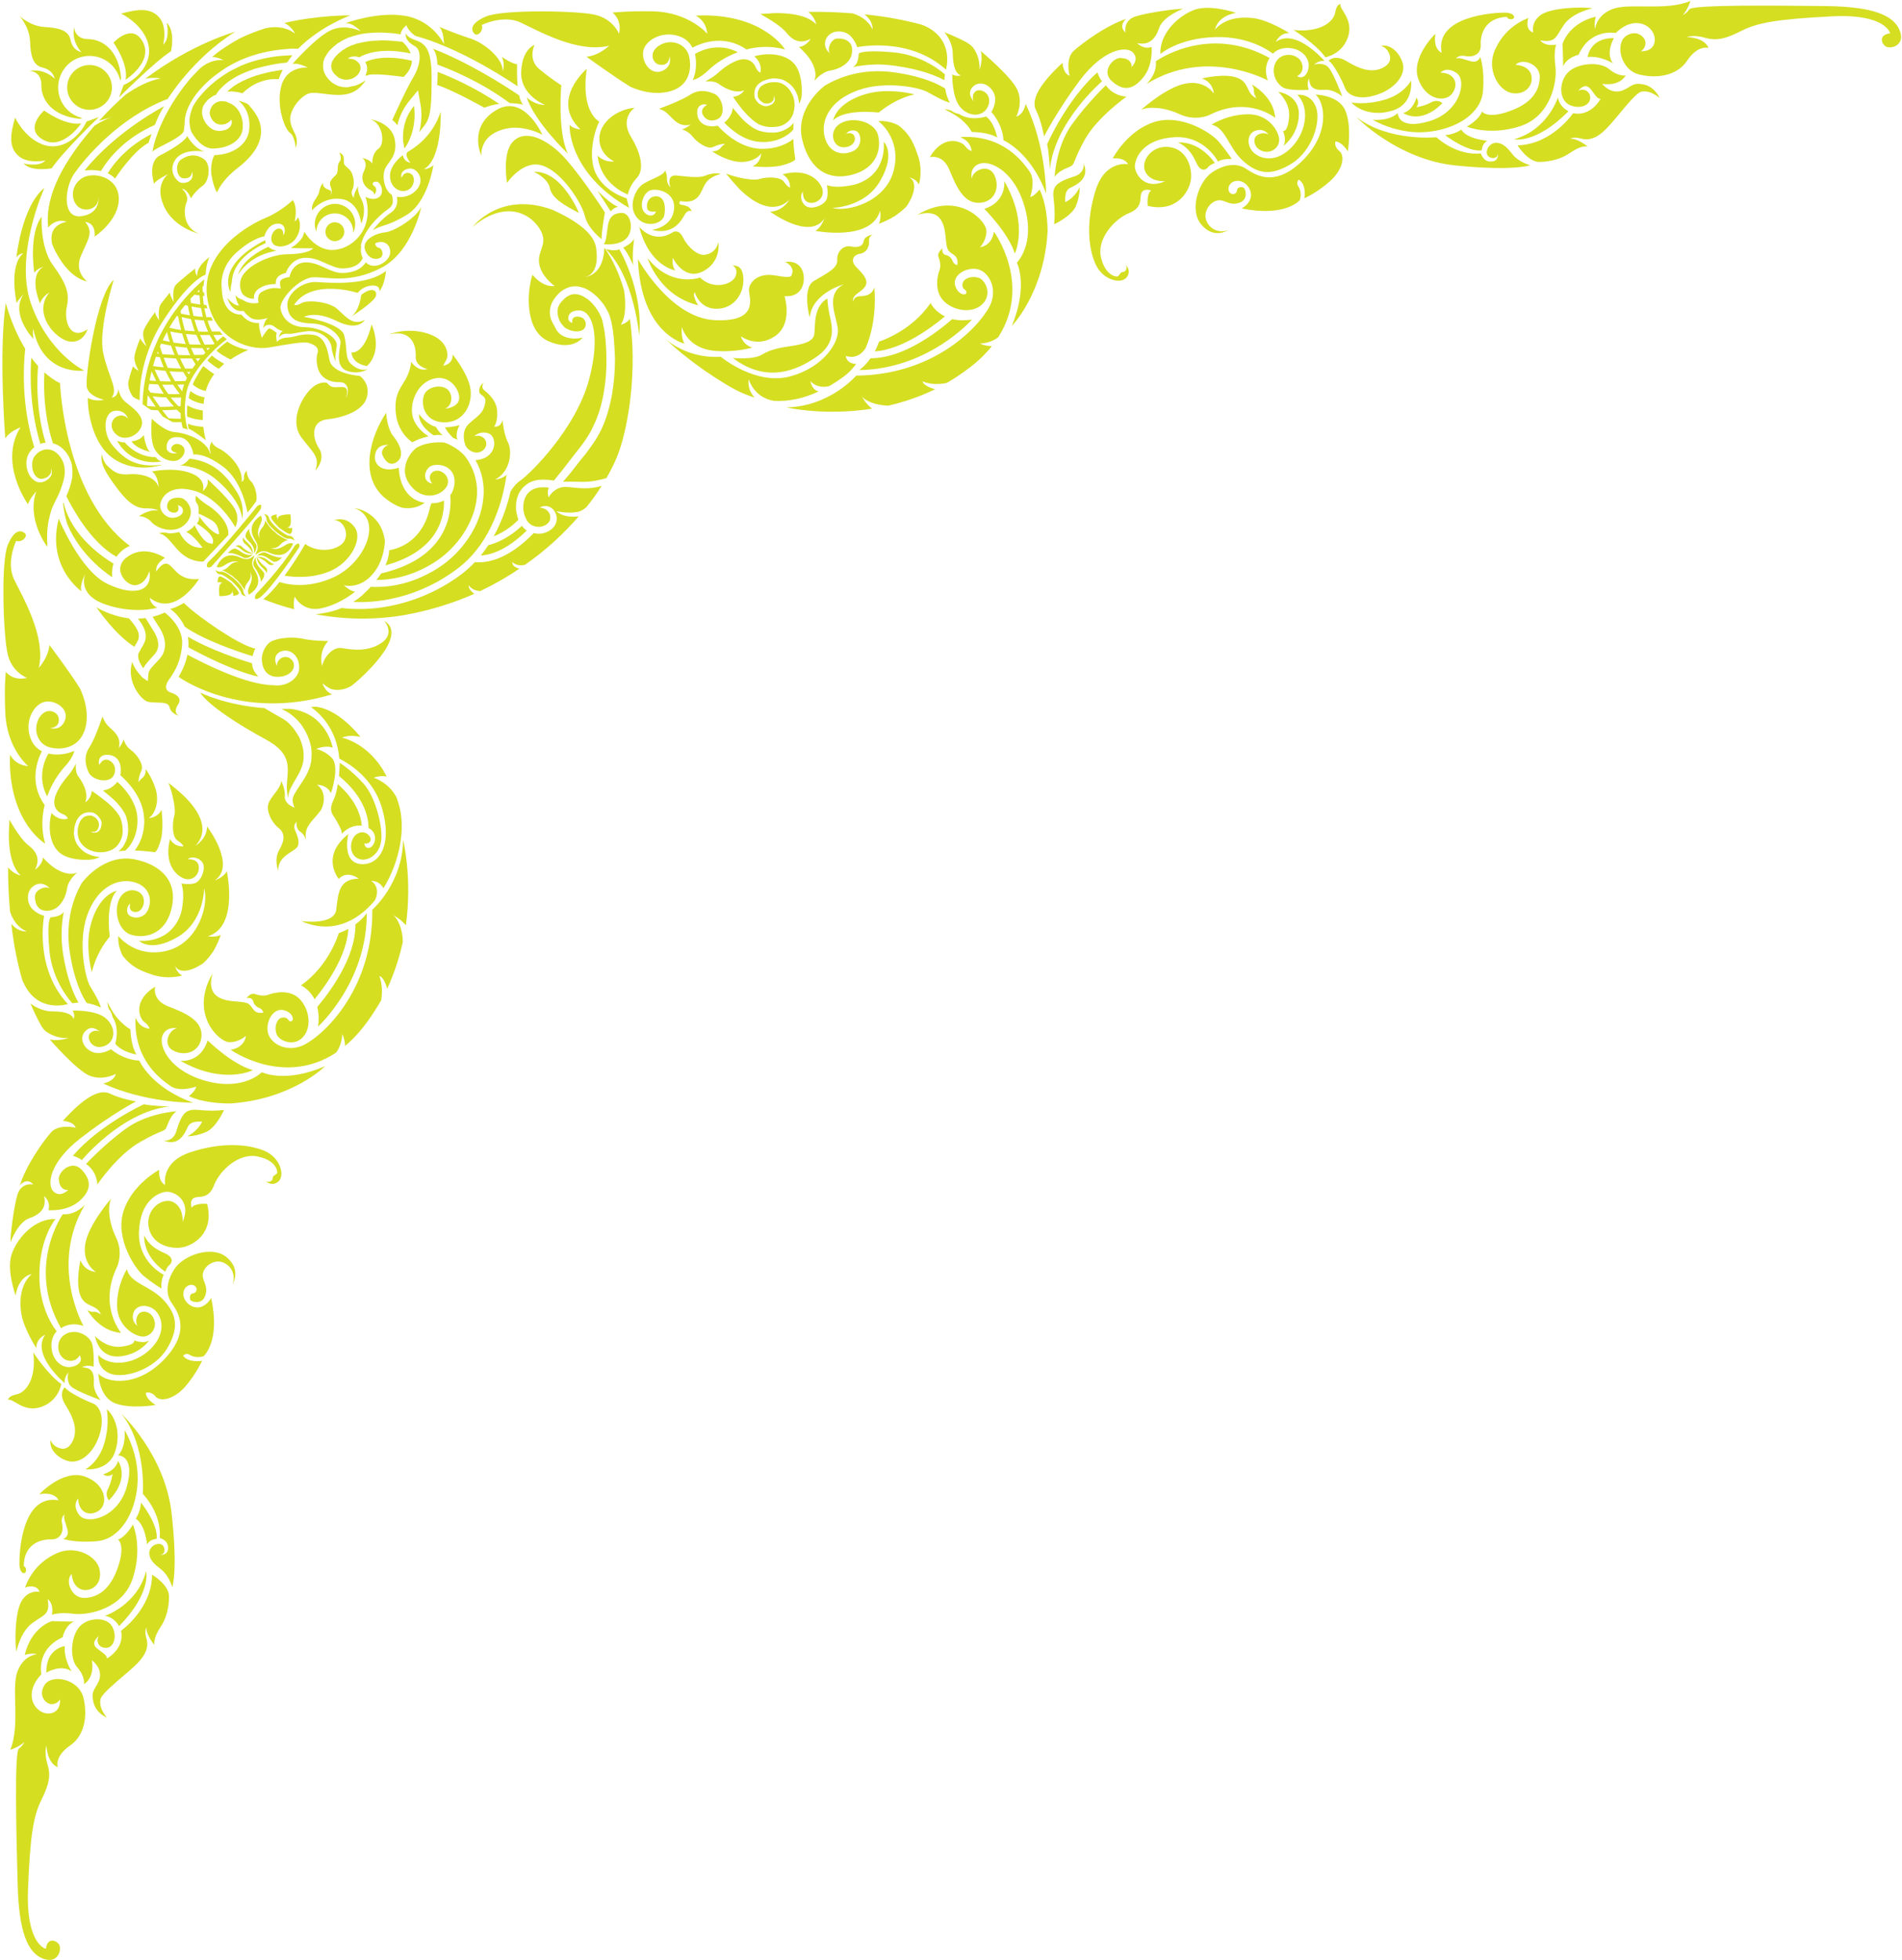 <svg version="1.2" xmlns="http://www.w3.org/2000/svg" viewBox="0 0 754 777" width="754" height="777">
	<title>Dragon art vector</title>
	<style>
		.s0 { fill: #d5de21 } 
	</style>
	<g id="Layer 1">
		<g id="&lt;Group&gt;">
			<path id="&lt;Path&gt;" class="s0" d="m629.4 22.6c5.1-0.6 10 2.5 10 2.5-3.1-4.2 0.4-10 0.4-10-9.7-0.1-10.4 7.5-10.4 7.5z"/>
			<path id="&lt;Path&gt;" class="s0" d="m651.7 33.5c-4.5-0.9-4.7 0.7-8.1 2.2-3.4 1.5-6.5-0.1-8.5-2.5 0 0 6.5 1.4 9.4-3.3 0 0-2.9 0.6-6.6-2.5-3.8-3.2-12.8-2.4-16.4 1.4-3.6 3.8-3.5 10.8 0.7 12.8 4.1 1.9 8.4 0.1 8.2-3-0.2-3.1-3.5-3.6-4.8-2.5 0 0 1.8-2.6 3.7-1.8 1.9 0.8 3.2 4.9 5.2 4.9 0 0-3.7 7.1-10.9 5.7 0 0-8.4 12.4-22 12.7 0 0 4 6.6 8.7 6.6 4.7-0.1 9-1.4 12.1-3.6 3.2-2.2 5.4-2.8 7-2.5 0 0-3.7-3.2-6.9-3.1 0 0 1.2-0.9 4.1-0.1 2.9 0.8 6 0.3 10-3.7 4.1-4 11.4-14.4 14.2-14.9 2.8-0.4 5 0.9 7.1 2.5 0 0-1.8-4.3-6.2-5.3z"/>
			<path id="&lt;Path&gt;" class="s0" d="m600.2 55.2c0 0 8.5 2.1 21.6-11.1 0 0-3.6-1.6-4.2-5.5 0 0-4 12.9-17.4 16.6z"/>
			<path id="&lt;Path&gt;" class="s0" d="m592.5 20.1c-3.1 7.3 1.3 15.8 6.9 16.8 5.5 0.9 8.7-3.4 7.6-7.2-1-3.9-6.2-4-6.2-4 2.6-2.8 9.8-0.4 9.6 5-0.2 5.4-3.2 10.3-12.1 13.4-8.9 3.2-10.8 0.1-10.8 0.1-1.1 3.3-6 6-6 6 0 0 9 3.8 21.2-0.2 12.2-4 14.7-17.9 13.9-23.7-0.8-5.9 0.3-8.6 0.3-8.6-4.8 0.8-6.3-1.7-6.3-1.7 6.3 1 6-1.3 9.4-6.2 3.4-4.9 11.3-6.5 11.3-6.5-4-0.7-16.1-0.3-20.3 2.5-4.3 2.9-3.2 7.1-3.2 7.1-3.6-1.3-1.9-5.8-1.9-5.8-5 2-10.3 5.8-13.4 13z"/>
			<path id="&lt;Path&gt;" class="s0" d="m575.8 36.9c2.7-3.9 0.6-8.1-4.8-8.1 0 0 2.4-2.7 6.5 0.2 4.1 3 1.4 15.5-11.1 19.1-12.4 3.6-12.3-3.3-12.3-3.3 0 0-2.5 3.1-9.9 2.7 0 0 9.7 5.9 21.5 4.8 11.9-1.1 21.6-7.5 22.2-16.3 0.7-8.9-1.1-13.4-1.1-13.4 0 0-0.7 2.5-3.7 1.7-3-0.8-4.4-1.6-5.9-1.1 0 0 0.9-1.5 3.6-1 2.7 0.6 6.4-0.3 6.2-4.5-0.2-4.1 1.7-10.7 10.4-11 0 0 0.3 1.1 1.9 0.9 1.6-0.2 1.4-2.5-2.7-2.6-4 0-27.9 1.2-25.1 15.9 0 0-3.4-1.1-2.5-7.5 0 0-9.7 9.3-6.8 17.8 3 8.6 11 9.6 13.6 5.7z"/>
			<path id="&lt;Path&gt;" class="s0" d="m579.3 51.4c0 0-2.7 1.9-6.4 2.2 0 0 8.8 6.8 14.5 6 0 0 0-2.6 2.2-3.8 0 0-8-0.6-10.3-4.4z"/>
			<path id="&lt;Path&gt;" class="s0" d="m599.7 61.3c-2.4-3.1-3.9-4.4-6.2-4.7-2.4-0.2-4.3 2-4.1 4.1 0.2 2.2 4.2 2.9 4.4 0.2 0 0 0.4 2.8-2.2 3.1-2.6 0.3-3.7-1.1-4.6-3.2 0 0-8.5 1.5-17.6-6.4 0 0-18.9 1.9-31.7-8 0 0 16.3 16.9 39.4 19.2 23.1 2.3 29.5-0.1 29.5-0.1 0 0-4.5-1.2-6.9-4.2z"/>
			<path id="&lt;Path&gt;" class="s0" d="m556.3 44.8c0 0 6.8 4.9 15.5-3.9 0 0-1.8-1.8-4.5-0.3-2.7 1.5-5.8 1.9-5.8 1.9 0 0 1.5-1.7 0-3.8 0 0-1.2 5-5.2 6.1z"/>
			<path id="&lt;Path&gt;" class="s0" d="m552.4 43.7c8.2-2.7 7-11.8 7-11.8 0 0-2.6 5.3-10.4 7.6-7.8 2.3-13.3 1.1-13.3 1.1 2.2 2.5 8.4 5.9 16.7 3.1z"/>
			<path id="&lt;Path&gt;" class="s0" d="m547.9 27c-4.3 2-9.1 0.3-14-2.7-4.9-3-7.2-0.2-7.2-0.2 1.8 0.9 5.3 7.6 6.5 10.8 1.2 3.1 5.9 5 12.8 2.6 6.9-2.3 11.6-7.9 10-12.7-1.6-4.8-5.5-7.4-8.5-6.6 0 0 1.7 0.4 2.7 2.1 1 1.6 2.1 4.6-2.3 6.7z"/>
			<path id="&lt;Path&gt;" class="s0" d="m525.4 22.7c0 0 6.7-1.1 9-8.1 2.3-7-3.7-11.1-3-13 0 0-1.5-0.2-2.1 3.4-0.6 3.6-5.9 8-16.5 6.9 0 0 9.1 5.7 12.6 10.8z"/>
			<path id="&lt;Path&gt;" class="s0" d="m753.1 12.1c-2.4-6.1-10.7-9.5-29.5-9.7-18.8-0.2-52.7-0.6-53.9 1.3-0.8 1.2-1.9 1.9-2.6 2.3 2.2-2.6 3-5.6 3-5.6-9.9 4.1-24.2 0.6-30.9 3.2-5.8 2.3-6.7 6.6-6.8 7.8l0.1-0.4c-0.1 0.4-0.1 0.6-0.1 0.6-0.5-1.6-0.2-3.5 0.2-5-11.2 2.8-13.2 11-13.2 11 0.2 2.9 0.3 8.7 0.3 8.7 1.4-3.6 6.1-4.6 6.1-4.6 4.8-10.7 14.7-8.6 14.7-8.6 8.3-8.2 16.5-2 15.4 3.7-0.8 3.9-5.4 3.5-5.4 3.5 1.5-0.9 2.2-2.9 1.6-4.4-0.7-1.6-3.5-4.2-7.4-1.7-4.5 2.9-2.4 13.4 5 15.3 6.2 1.6 14.8 1 19.1-5.4 4.3-6.5 8.5-5.1 8.5-5.1-1.7-4.3-8.6-4.3-8.6-4.3 0 0 2.7-1.1 7.3 0.3 4.7 1.3 8.3 0.3 14.4-2.8 6.1-3.1 13.7-4.6 35.4-5.7 21.8-1.2 23.5 6.7 23.5 6.7-4.5 0.6-3.6 3.8-1.9 5.1 1.8 1.4 8.1-0.1 5.7-6.2z"/>
			<path id="&lt;Path&gt;" class="s0" d="m521.5 37.5c3.8 3.1 6 15.6-5.7 26.7-11.7 11.1-19.5 4-22.5 2.3-3-1.7-7.6-1.7-12.9 1.9-5.3 3.7-9.1 14.9-4.1 20.7 4.9 5.8 10.4 2.2 10.4 2.2-5.7 1.8-9.3-3.1-8.8-6.4 0.5-3.4 3.4-5.8 6-5.5 2.5 0.4 4.1 2.2 7.6 0.9 3.4-1.3 2.3-5.3 1.6-5.8-0.7-0.6-2.7-0.4-2.7 0.9 0 1.2-1.7 2.3-2.9 0.9-1.2-1.3-0.3-4.3 2.7-4.6 3-0.4 6.1 2.9 5.7 6.2-0.5 3.2-3.7 4.7-3.7 4.7 17.5 3.6 23.1-3.3 23.1-3.3 0.5-1.6 0.5-3.8-0.6-5.4-1.1-1.6 0.2-2.7 0.2-2.7 3.2 2.1 2.2 7.4 2.2 7.4 0 0 5.4-2.4 10.4-7 5-4.7 5.7-9.8 3.5-11.7-2.3-1.8-1.6-3.8-1.6-3.8 2.7 0.1 4.9 3.9 4.9 3.9 0 0 1.7-9.9-1-16.2-2.6-6.2-11.8-6.3-11.8-6.3z"/>
			<path id="&lt;Path&gt;" class="s0" d="m492.8 63.8c5.9 5.3 11.3 6 19.3 1 8-5 11.7-16.6 9.6-22.3-2.1-5.7-7.4-4.9-7.4-4.9 4.6 4.4 4.1 13.9-2 20.5-6.1 6.5-12.3 5.1-15.2 2.5-2.9-2.6-3-7.6 0.6-8.8 3.6-1.2 5.2 1.6 5.2 1.6-0.9-0.8-3.3-0.9-4.8 0.4-1.5 1.3-1.1 4.9 2.4 6.1 3.5 1.1 6.6-1.4 6.6-4.4 0.1-3.1-4-10.3-12.3-10.2-8.3 0-14.5 4.1-14.5 4.1 5.7 1.3 6.7 9.2 12.5 14.4z"/>
			<path id="&lt;Path&gt;" class="s0" d="m514.9 45.6c0.3-8.2-8.2-9.2-8.2-9.2 0 0 5 4.2 4.3 10.3-0.6 6-2.4 5.2-2.4 5.2 0 0 1.6 3.4 0.2 5.9 0 0 5.8-4.1 6.1-12.2z"/>
			<path id="&lt;Path&gt;" class="s0" d="m460 21.4c0 0 7.2-6.3 21.8-6.7 14.5-0.4 22.8 6.6 22.8 6.6 0 0 2.2-2.8 7.1-2.2 5 0.6 7.4 4.5 7.1 7.3-0.2 2.8-2.1 5.3-4.6 3.8 0 0 3.1-1.4 1.9-5.1-1.2-3.7-7.6-4.9-10.2-0.7-2.6 4.3 0.4 10 4.1 10.8 3.7 0.8 8.8 0.4 8.8 0.4 0 0-1-2.8 0.2-4.5 0 0-0.1 0.6 0.4 2.3 0.6 1.7 2.7 2.5 5.5 2.2 2.8-0.3 5.7 1.4 7.2 2.6 0 0-3.5-9.4-5.5-11.5-2-2.2-5.7-1.1-5.7-1.1 0 0 2.2-1.9 4.2-1.4 0 0-11.4-13.3-19.3-7.6 0 0 1.4-3.6 5.3-3.5 0 0-7.6-4.8-13.5-5.8-5.8-0.9-12.2 0-15.9 4.4 0 0 0.6-5.2 8.3-6.6 0 0-10.7-3.7-17.1-1-6.4 2.7-13.2 9.4-12.9 17.3z"/>
			<path id="&lt;Path&gt;" class="s0" d="m454.5 33.3c23.8-14.8 48.1-1.4 48.1-1.4-2-5.4 0.7-8.9 0.7-8.9-24.6-13.7-45.1 1.3-45.1 1.3 0.6 5.1-3.7 9-3.7 9z"/>
			<path id="&lt;Path&gt;" class="s0" d="m467.7 45.3c6.3 2.9 11.7 0.3 11.7 0.3 15.3-7.8 26.1 1.1 26.1 1.1-0.5-8.5-9.2-13.2-9.2-13.2 0 0 0.9 1.5 0.8 2.5-0.2 1.1 1 2.9 1 2.9-4.2-1.7-2.6-6.3-7.7-8.1-5.1-1.9-13.9 0.3-13.9 0.3 4.5 1.5 4.7 6 4.7 6 0 0-3.3-5.4-11.1-4-7.8 1.4-17.7 10.4-17.7 10.4 3.1-1.3 9.1-1.1 15.3 1.8z"/>
			<path id="&lt;Path&gt;" class="s0" d="m463.6 58.3c-7-1-11.7 5.7-9.5 9.9 2.2 4.2 7.8 3.6 7.8 3.6-8.3 3.8-12.2-3.1-12-6.2 0.2-3.1 3.2-10.4 15.5-11.2 12.2-0.8 17.4 9.6 17.4 9.6 2.2-1.2 5.5-1 5.5-1 0 0-2.4-3.6-5.2-6.9-2.8-3.3-14.8-11.2-25.6-7.7-10.7 3.4-16.4 14.4-16.4 14.4 5.1-0.4 6.1 2.3 6.1 2.3 0 0-8.9-1.8-12.8 10.1-3.8 11.9-3.2 22.6-0.1 29.5 2.8 6.3 9.9 8 12.2 5.4 2.3-2.7-0.2-5.1-0.2-5.1 0.7 1 0.1 2.8-1.1 2.8-1.2 0-1.4 1.6-2.3 1.8-0.9 0.1-4.9-0.7-6.5-7.8-1.5-7.2 5.3-14.9 11.1-17.3 5.8-2.3 4.1-5.9 5-8 0.9-2.1 3.9-1 3.9-1-2 1.2-1.4 6.1-1.4 6.1 11.6 2.8 16.5-5.8 17.1-10.4 0.6-4.6-1.5-12-8.5-12.9z"/>
			<path id="&lt;Path&gt;" class="s0" d="m467 56.5c3.9 1.7 5.8 4.8 7.4 8.3 1.6 3.4 3.7 2.6 4.5 1.5 0.7-1 2.7-1.7 2.7-1.7-6.7-9.2-14.6-8.1-14.6-8.1z"/>
			<path id="&lt;Path&gt;" class="s0" d="m413.9 54.1c0 0 4.9-9.8 14.2-22.3 9.4-12.4 18.4-13.7 21-11 2.7 2.7-0.5 5.8-0.5 5.8 0.1-2.4-1.7-3.6-4.6-3.6-2.8 0-7.6 5.3-3.2 9.2 4.5 4 8.3 3.5 12.4-1.5 4.1-5 3.3-12.1 3.3-12.1-3.3 1.2-5.7-1.5-5.7-1.5 4.6 0.9 7.2-1.4 8.7-6 1.6-4.7 9.5-7.6 9.5-7.6-2.2-0.1-13.7 1.4-18.8 3-5.1 1.6-4 6.4-4 6.4-3.1-2.7 0.2-5.4 0.2-5.4-7.9 2.6-17.2 9.5-20.7 12.6-3.5 3.1-1.7 9.9-1.7 9.9-2.6-0.8-2.8-5.1-2.8-5.1-9.5 8.8-12.5 14.8-10.5 18.8 2.1 4.1 3.2 10.4 3.2 10.4z"/>
			<path id="&lt;Path&gt;" class="s0" d="m438.4 33.8c0 0-7.2 6.8-13.6 15.7-6.3 8.9-6.7 20.6-6.7 20.6 1.2-1.9 3.7-3.1 6-4 2.2-0.9 0.9-1.6 5.9-10.7 5-9 16.6-17.1 16.6-17.1-5.8-0.4-8.2-4.5-8.2-4.5z"/>
			<path id="&lt;Path&gt;" class="s0" d="m436.9 32.2c-0.8-0.6-1.9-3.5-1.9-3.5-12.3 11-19.9 28.5-19.9 28.5 0.7 2.6 1.1 10 1.1 10 1.8-18.9 20.7-35 20.7-35z"/>
			<path id="&lt;Path&gt;" class="s0" d="m425.7 70c-4.7 1.5-7.4 2.8-8 5.5-0.6 2.6 0.9 5.8 0.2 13.4 0 0 6.9-3.2 8.6-7.2 1.7-4.1 1.5-7.5 1.5-7.5 0 0-1.8 4.2-5.7 5.9 0 0-0.5-4.3 1.7-5.5 2.3-1.2 8.2-3.5 5.6-9.8 0 0 0.7 3.8-3.9 5.2z"/>
			<path id="&lt;Path&gt;" class="s0" d="m344.7 36.9c-9.2 2.2-13.7 7.1-14.4 10.9 0 0 2.9-4.6 18.1-3.2 2.4-2 7.3-5.6 14.1-7.2-2.8-0.7-10.4-2.2-17.8-0.5z"/>
			<path id="&lt;Path&gt;" class="s0" d="m385.2 52.3c0 0 6.5 0 10.1 2.2 0 0-1-5.8-4.4-8.3 0 0-6.1 2-10.7-1-0.9-0.2-1.9-0.5-2.6-1-0.7-0.6-1.9-0.8-3.3-0.9 0.5 0.2 2.6 1.2 4.6 2.5 2.4 1.4 5.5 4.6 6.3 6.5z"/>
			<path id="&lt;Path&gt;" class="s0" d="m408.4 78.1c0 0 2.3-6.6-0.3-10.2-2.6-3.6-10.2-14.3-26.6-13.6q-0.4 0.1-0.8 0.2c1.1 0.3 4 1.5 4.5 5.4 0 0-1.4-0.3-2.7-2.1-0.9-1.2-4.2-2.8-7.9-1.3q-1.1 0.5-2.1 1.2c-1.3 1-2.7 2.5-3.9 4.6 0 0 5.1-1.4 7.7 4.9 2.6 6.2 5.5 13.4 11.8 13.2 6.3-0.2 8.4-6.2 6.1-11-2.4-4.8-8.6-1.9-9 1.4 0 0-1.1-4.5 3.1-5.9 4.2-1.5 14 2.8 18 17.5 4.1 14.6-3.2 21.7-3.2 21.7 0 0 4.7 9-2 25.1 0 0 12.9-13.1 14.2-37.7-0.1-5.1-0.8-11.6-3.2-16.4 0 0-1.9 2.6-3.7 3z"/>
			<path id="&lt;Path&gt;" class="s0" d="m281.2 27.5c2.1-2 6.1-4.9 11.3-6.8-7.6-4-14.7-0.7-17 0.7 0.9 3.7 0.3 8-0.9 10.3 0 0 2.5-0.2 6.6-4.2z"/>
			<path id="&lt;Path&gt;" class="s0" d="m191 9.9c0 0 8.2-4.1 15.1-1.1 6.8 3.1 22.8 12.5 35.4 9.3 0 0-3.9 3.9-9 4.4 0 0 10.6 7.7 17.4 11.9 3.6 1.6 8.3 2.9 13.1 2.3 10.6-1.3 11.4-9.6 10.1-14.6-1.3-4.9-7.2-6.9-11.7-4.1-4.5 2.8-2.6 7-0.2 7.6 2.5 0.6 4.2-0.8 4.2-3.3 0 0 1.5 4.1-3.1 5.9-4.6 1.7-8.3-4-7.2-8.4 1.2-4.3 8.3-8.1 15.2-5 2 0.9 3.3 2.4 4.2 4.1 3.4-1.8 12.4-5.5 21.4 0.7 4.5-1.2 9.7-1.5 15.3 0 0 0-8.2-13.6-32.6-13.5l-2.9 0.1c0 0 4.1 1.5 4.7 7.2 0 0-7.1-8.5-21.4-8.9-10.2-0.2-16.2 0.5-16.2 0.5 0 0 3.9 2.7 2.6 8.4 0 0-2.3-6-9.8-7.6-7.4-1.6-36.5-2.1-43.1 0.8-6.6 2.9-5.6 5.6-4.4 6.8 1.2 1.2 3.7-1.1 2.9-3.5z"/>
			<path id="&lt;Path&gt;" class="s0" d="m380.9 29.9c0 0-1.6 0.6-3.4-0.4 0 0-0.2 9.1 3.2 13 3.5 4 8.7 3.8 10.7 0.2 1.9-3.5-0.1-6.6-2.9-6.9-2.8-0.4-3.7 3.5-2 4.8 0 0-3.5-2.9-1.2-5.8 2.3-2.9 6.5-1.9 8.5 1.7 2 3.6-0.8 7.9-0.8 7.9 0 0 4.4 4.5 4.8 11.2 0 0 10.8 4.6 16.9 21.1 0-1-0.2-19.1-8.1-35.5-1 4.6-3.7 5-3.7 5 0 0 2.8-5.3 0.4-10.6-2.3-5.1-13.5-14.5-14.4-15.3q-0.1-0.1-0.1-0.1c1 3.6-0.5 7.5-0.5 7.5 0.2-3-0.6-6.2-2.6-8.9-0.5-0.6-1.4-1.3-2.5-2q-4.1-2.2-8.8-4c1 1.2 3.3 4.5 3.3 8.5 0.1 5.2 1.2 7.9 3.2 8.6z"/>
			<path id="&lt;Path&gt;" class="s0" d="m355 26.1c9.8 1.4 15.9 3.8 19.4 5.7 0-1.4 0.2-2.3 0.2-2.3 0 0-8.3-7.8-20.9-8.8-12.5-1.1-13.3 0.6-13.3 0.6 0 0 0 3.6-1.7 4.9q-0.2 0.2-0.5 0.4c4.7-1 10.3-1.5 16.8-0.5z"/>
			<path id="&lt;Path&gt;" class="s0" d="m376.5 40.7c-1-2-1.6-3.9-1.8-5.6-2.7-1.7-8.7-4.8-20.1-6.4-13.1-1.9-22.6 2.3-27.4 5.1-4.1 3-11.4 11.1-9.3 21 2.3 10.7 9 17.2 19.7 14.5 10.7-2.7 11.8-11.1 10.4-16-1.5-4.9-9.1-7-14-4.8-4.9 2.2-4.4 7.3-2 9.1 2.5 1.8 6.8 0.3 6.9-2.5 0-2.8-2.9-2.5-3.5-2 0 0 1.2-1.9 3.6-1.3 2.5 0.5 3.2 6-0.6 8-3.9 2-9.8 1.3-11.5-5.6-1.7-6.8 2.5-14.6 13.2-18.4 10.6-3.9 24.5-1.2 27.8 0.8 2.7 1.5 6.2 3.5 8.6 4.1z"/>
			<path id="&lt;Path&gt;" class="s0" d="m311.8 13c3.8 4.8 7.4 3.5 9.6 2.4 0 0-1.8 3-4.7 3.2 0 0 2.3 2 4 4.3 1.7 2.4 3.4 5.9 2.1 9.2 0 0 2.8-3.5 6.2-4.1 3.5-0.5 8.6-2.9 8.8-7.6 0.3-4.7-3.9-5.3-6.1-5.1-2.1 0.2-3.9 3.7-2.8 5.8 0 0-3.2-2.5-1.2-6.1 2.1-3.5 7.2-3 9.4-0.8 2.2 2.3 2.7 4.5 2.7 4.5 0 0 20.5-4.4 35.2 8.9 0 0 3.7-12.1-8.8-17.5q-0.4-0.1-0.8-0.3c-6.9-1.9-14.5-3.3-22.7-4.1 3.6 2.7 3.2 6 3.2 6-1.6-3.5-4.8-5.5-8-6.4q-8.4-0.7-17.5-0.6c2.7 2.1 3.2 5 3.2 5-3.6-4-11.5-4.6-16.9-4.5q-2.2 0.2-4.5 0.3l-0.7 0.1c4.3 2.4 8.6 5.2 10.3 7.4z"/>
			<path id="&lt;Path&gt;" class="s0" d="m364.3 73.1c1.4-5.3 0.2-9.9-0.5-11.7-1-2.8-2.5-8-7.8-11.8-2.2-1.1-4.9-1.8-7.8-1.6 0 0 9.3 6.8 6.1 19.5-3.1 12.6-18.5 16.7-24.3 14.9 0 0 13.1-0.1 19.1-11 6.1-10.8 1.2-15.2 1.2-15.2 0 0 1.8 12.7-10.9 16.8 0 0-6.8 2-11.6 0.4 0 0 0.8 3.7-0.2 5.8-1.1 2.1-4.9 3.6-7.2 2.9-2.4-0.6-3.7-4.4-2.1-6.1 0 0-0.4 4 2.9 4.4 3.2 0.3 6.3-2.8 4.4-6.5-1.9-3.7-6.9-7.1-15.4-4.8 0 0 3.1 1.5 3 5.3 0 0-0.9-0.2-2.4-2.3-1.4-2.1-6.8-2.1-9.9-1.1-2.3 0.7-8.7-0.5-13.1-2.2 1.7 2.1 3.5 4.2 5.2 6 5.1 5.1 13.3 10.7 19.9 4.4 0 0-2.4 4.5-7.6 4.7 0 0 15.7 11.6 21.5 2.7 0 0-1.3 3.8-3.6 4.9 0 0 22.2 4.4 25.7-8 0 0 0.6 3-0.5 5.2 0 0 3.2-1.1 6.4-3.1q2.3-1.6 4.1-3.3 0.6-0.6 1-1.3c3-4.8 3.4-9.1 0.7-10.6 0 0 2.2 0.2 3.7 2.7z"/>
			<path id="&lt;Path&gt;" class="s0" d="m299.5 26.5c-0.8-1.9-3.2-4-7.3-2.5-4 1.5-7.2 4.6-8.5 5.7-1.4 1.1-4.1 2.6-4.1 2.6 0 0 3.3-0.4 5.1 0.8 1.7 1.3 6.4 4.3 10.3 2.7 0 0-1.1 2.2-4.4 2.6q0.5 0.7 1.4 2 0.9 1.2 2.2 2.9c0.9 1.1 1.9 2.2 3.2 3.4 1.2 1.1 2.6 2.3 4.2 2.9 0.4 0.1 1 0.4 1.4 0.4q0.7 0.2 1.4 0.3c1 0.1 2 0.1 3 0 1-0.1 2-0.3 2.9-0.7q1.4-0.7 2.5-1.8c0.7-0.7 1.2-1.7 1.6-2.6l0.2-0.8v-0.1c0 0 0 0 0 0v-0.1l0.1-0.2 0.1-0.4c0.1-0.6 0.1-1.1 0.2-1.6 0-1.1-0.1-2.2-0.4-3.2-0.3-1.1-0.8-2-1.4-2.9q-0.9-1.3-2.2-2.2c-0.9-0.6-1.8-0.9-2.8-1.1h-0.8c-0.2-0.1-0.5 0-0.7 0h-0.4c0 0-0.2 0-0.3 0l-0.8 0.1c-1 0.2-1.9 0.5-2.7 1-0.8 0.4-1.4 1-1.7 1.8-0.4 0.7-0.5 1.5-0.4 2.3v0.1 0.1q0 0 0 0v0.1c0 0.1 0 0.2 0 0.2 0.1 0.2 0.2 0.3 0.2 0.5q0.3 0.5 0.6 0.9c0.5 0.5 1.1 0.9 1.6 1.2q0.5 0.1 0.9 0.1l0.1 0.1c0 0 0 0 0 0h0.1l0.2-0.1q0.2 0 0.4 0c0.6-0.1 1.1-0.3 1.4-0.6 0.8-0.5 0.9-1.3 0.9-1.8 0-0.5-0.1-0.8-0.1-0.8-0.1 0 0.2 0.2 0.3 0.8 0.1 0.3 0.2 0.6 0.1 1.1 0 0.4-0.3 0.9-0.7 1.3-0.4 0.4-1 0.7-1.7 0.9q-0.2 0.1-0.5 0.1l-0.2 0.1h-0.1-0.1-0.1q-0.7 0-1.2-0.2-1.2-0.4-2.2-1.4-0.4-0.5-0.8-1.1c-0.1-0.2-0.2-0.5-0.3-0.7 0-0.2-0.1-0.3-0.1-0.4v-0.1-0.1-0.2c-0.1-1 0-2 0.4-3 0.5-1 1.3-1.9 2.3-2.4 1-0.6 2-0.9 3.2-1.2l0.7-0.1c0.2 0 0.3-0.1 0.5-0.1h0.4c0.3 0 0.6 0 0.9 0l0.9 0.1c1.2 0.1 2.4 0.5 3.4 1.2 1.1 0.6 2 1.5 2.8 2.5 0.7 1 1.3 2.2 1.7 3.4q0.4 1.4 0.5 2.9c0.4-1 0.7-1.6 0.8-2.1 0.4-1.2 0.9-10.4-3.2-14.3-4.1-4-11.3-3.7-15.4-2.5 0 0 3.4 2.6 2.4 6.5 0 0-1.1-0.4-1.9-2.3z"/>
			<path id="&lt;Path&gt;" class="s0" d="m311.2 51.4c-1.1 0.6-2.3 0.9-3.5 1.1-1.2 0.1-2.4 0.1-3.5 0q-0.9-0.1-1.7-0.3c-0.6-0.1-1-0.2-1.6-0.4-2.2-0.8-3.8-2.1-5.2-3.3-1.4-1.2-2.5-2.5-3.4-3.6q-1-1.1-1.8-2.1c-0.1 1-0.4 1.9-0.9 2.9q-1.1 1.9-2.5 2.9c2.1 2.2 7.3 7 13.6 7.6 7.6 0.8 12.6-3.2 13.8-4.9q0-1.2 0.1-2.2 0.1-0.3 0.1-0.5-0.2 0.3-0.4 0.5c-0.9 1-2 1.8-3.1 2.3z"/>
			<path id="&lt;Path&gt;" class="s0" d="m261.3 43.1q0 0 0 0c1.1 0.4 2.4 1 3.5 2.1 2.4 2.3 4.4 5.3 9 4.2 0 0-2 1.6-3.5 1.9 0 0 2.6 0.6 4.3 2.9 1.7 2.2 5.9 5.1 8 4.1 2.2-1 3.8-1.4 4.9-1.2 0 0-0.9 0.3-1.7 1.4-0.8 1.1-2.3 1.5-3.5 1.5 0 0 3.5 2.5 8 3.7 4.5 1.3 9.4 0 11.5-2.9 0 0-0.2 3.8-3.5 5.1 0 0 7.1 0.9 11.9-0.4 4.8-1.3 5.1-2.4 5.1-2.4 0 0-0.7-3.8-0.8-8-2.5 2-6.7 3.9-12.1 3.9q-1 0-2-0.1c-8-0.8-14.1-7.1-15.9-9.1q-1.5 0.4-3.2 0.2c-3.5-0.4-5.1-3-4.9-5.8 0.1-2.8 2.7-3.2 3.9-2.6 0 0-2 0.9-2 2.6 0 1.8 2.3 4.7 6 3.1 3.7-1.5 2.3-8.6-1.1-10.1-3.5-1.5-6.6-1.7-10 0.6-2.1 1.4-7.5 3.7-11.9 5.3z"/>
			<path id="&lt;Path&gt;" class="s0" d="m390.2 82.8c0 0 9.5 9.4 12.1 17.7 0 0 5.7-11.6-4.2-28.7 0 0 1.1 8.1-7.9 11z"/>
			<path id="&lt;Path&gt;" class="s0" d="m394 91.8c0 0-0.4 5.4-5.5 6.2 0 0 2.8-2.9 2.5-6.8-0.3-3.9-11.5-15.7-27.4-6 0 0 6-2.3 8.9 1.3 3 3.6 2 9.9 3.2 12.3 1.2 2.4 4.5 1.8 3.8 6.3 0 0-1.4-0.3-1.8-1.5-0.4-1.1-1.3-2.2-2.7-2.5-1.3-0.2-1.7-1.7-1.3-2.7 0 0-2.2 1.6-1.7 3.3 0.6 1.7 1.1 3.7 0.4 5.5-0.7 1.7-2.3 8.3 1.9 12.3 4.2 4 11.6 4.8 15.3 0.9 3.8-3.9 1-9.5-1.7-10.3-2.6-0.8-5 0.2-5.8 1.2-0.8 1-0.7 2.7 0 3.2 0.7 0.6 1.3 0.9 0.9 1.8-0.5 0.9-3.4 0.4-4.4-3.3-0.9-3.7 3.8-6.9 8.3-6.4 4.4 0.5 8.4 6.5 6.1 13.2-2.3 6.7-20.2 28.8-53.6 29.1 0 0-10.3 12.2-27.6 12.6 0 0 14.9 3.5 33.9 0.5-2.8-2.2-4.1-5-4.1-5 1.2 1.9 5.6 3.7 10.6 3.8 6-1.4 12.3-3.5 18.5-6.5-4.8-1.3-5-3.1-5-3.1 3.4 1.3 6.7 1.2 9.6 0.6q4.2-2.4 8.3-5.5c4-2.9 7.1-6 9.6-9.1-2.8 0-4.7-1-4.7-1 3.3-0.2 5.6-1.3 7.2-2.5 13.6-21.1-1.7-41.9-1.7-41.9z"/>
			<path id="&lt;Path&gt;" class="s0" d="m340.6 146.7c27.5-0.4 44.7-20 44.7-20-3.1 0.4-5.7 0.3-7.8-0.2-5.2 4.5-19.1 15.6-32.4 15.5-2.3 3.3-4.5 4.7-4.5 4.7z"/>
			<path id="&lt;Path&gt;" class="s0" d="m368.9 120.1c-7.7 11.4-20.4 15.3-20.4 15.3q-0.8 2.2-1.7 3.9c10.9-0.8 22.4-9.4 27.8-13.9-4.2-2-5.7-5.3-5.7-5.3z"/>
			<path id="&lt;Path&gt;" class="s0" d="m321.3 151.1c1.6 1.8 4.3 2.7 7.3 2q2.7-1.5 5.4-3.5c2.2-1.5 3.9-3.3 5.4-5.3-4.1-0.3-4.1-3.2-4.1-3.2 3.6 1.1 6.1-0.5 7.8-3 5-11.3 3.5-24.1 3.5-24.1-0.9 2.6-2.7 3.3-5.6 3.4-2.8 0.1-2.7 2.2-2.7 2.2-1-2.8 3.7-3.8 4.9-6.5 1.2-2.7-2.2-5.5-4-7.5-1.8-1.9-1.4-4.5 1.7-5 3.1-0.6 3.8-3.4 3.6-5.2-0.1-1.8 1.5-2.4 1.5-2.4 0 0-3.2 0.4-3.6 2.5-0.3 2.1-2.2 2.8-5.1 2.2-2.8-0.6-5.6 1.9-5.4 5.3 0.3 3.4-4.5 5.5-9.3 8.4-4.8 3-1.6 14.5-1.6 14.5 0.9-9.8 13.5-13.2 13.5-13.2-7.3 3.8-3.2 11.9-2.4 17.3 0.9 5.4-5.4 15.4-18.5 19.1-13.9 4-27.9-7.7-27.9-7.7-13.3 0.9-21.7-6.9-21.7-6.9 0 0 8.4 8.6 24.2 18.1q5.6 3.4 11 5c-3.2-3.2-2.4-7.3-2.4-7.3 0 0 2 7.4 10.1 8.6 5.9 0.3 11.7-1 17.6-3.7-2.9-0.9-3.2-4.1-3.2-4.1z"/>
			<path id="&lt;Path&gt;" class="s0" d="m302 140.6c-3.3 2.1-11.5 1.3-11.5 1.3 13.6 10.3 25.6 4.7 32.8-0.2 7.3-4.8 7-10.5 5.9-15.4-1.2-5-1.2-8-1.2-8-5.8 3.4-4.7 11.2-5.2 14.2-0.4 3-4.6 4-9.4 4.7-4.8 0.7-8.1 1.4-11.4 3.4z"/>
			<path id="&lt;Path&gt;" class="s0" d="m270.3 129.7c0.9 2.9 4.1 8.3 12.3 9.3 8.2 0.9 15.6-1.2 15.6-1.2-3.8-1.3-4.5-4.5-4.5-4.5 0 0 6.4 4.9 13.6-0.1 7.2-5 3.7-15.8 3.7-15.8 8.4 0.6 8.8-8.2 6.4-11.4-2.3-3.1-6.2-2.1-6.2-2.1 2 0.6 3.4 2.8 2.9 4.2-0.5 1.3 0.4 2.4-6.7 1.1-7.2-1.3-10.6 3-10.5 5.9 0.1 2.8 4.2 12.7-13.6 11.8-17.7-0.9-30.4-24.2-30.4-24.2 1.1 29.6 18.4 33.5 18.4 33.5-1.5-2.7-1-6.5-1-6.5z"/>
			<path id="&lt;Path&gt;" class="s0" d="m284.3 122.4c7-0.2 10.5-6.3 10.4-11.5-0.1-5.3-2.4-5.6-4.3-5.7 0 0 2.4 1 1.2 4.3-1.3 3.3-8.9 5.6-14.1 0.5 0 0-11.2 4.3-20.8-7.7 0 0 4.5 15 20.1 18.7 0 0-2.5-3.6-1.4-5.2 0 0 1.8 6.8 8.9 6.6z"/>
			<path id="&lt;Path&gt;" class="s0" d="m267.7 107.2c-1.5-1.7-1-5-1-5 0 0 4.4 9.2 11.9 5.4 7.5-3.8 6.2-11.6 6.2-11.6-0.8 3.1-2.7 4.6-5.4 5-2.7 0.4-6.7-2.9-8.6-6.8-1.9-3.9-4.3-2-4.3-2-7.7 4.7-13.1-2.3-13.1-2.3 4 15.7 14.3 17.3 14.3 17.3z"/>
			<path id="&lt;Path&gt;" class="s0" d="m263.3 85.5c0.7-3.1 0.3-7.6-3.1-7.7-3.4 0-4.1 3.3-3.6 4.9 0.4 1.7 3.4 1.1 3.4 1.1-0.3 1.7-2.7 2.5-4.6 0.3-2-2.3-0.6-6.9 1.8-8.4 2.4-1.4 10.8 0 10 7.3-0.8 7.3-8.8 8.1-8.8 8.1 8.1 2.2 11.6-3.3 12.9-5.8 1.4-2.6 2.9-1.5 2.9-1.5-0.7-2.1-2.4-2.3-4-2.6-1.7-0.3-0.5-1.5-0.5-1.5 7.8 1.4 8-4.1 10-7 1.9-3 6-3.7 6-3.7-1.5-0.6-4.2-0.2-6.3 0.7-2.1 0.8-5.8 0.5-10.8-0.1-4.9-0.7-2.8 4.7-2.8 4.7 0 0-1.4-1.3-1.4-3.3 0.1-1.9-0.7-3.4-0.7-3.4-0.9 2.4-6.7 3.5-9.6 6-2.8 2.5-5.3 9.2-1 13.3 3.6 3.4 9.4 1.7 10.2-1.4z"/>
			<path id="&lt;Path&gt;" class="s0" d="m251.6 42.7c-7.3 0.7-14.1 6-14 12.4 0.1 6.4 5.9 8.9 5.9 8.9-4.2 0.4-6.6-2.3-6.6-2.3 1.2 11.6 12 15.4 12 15.4 0 0 0.6-3.5 3.5-6.5 2.8-2.9 2.3-8.9-2.3-16.4-4.5-7.5 1.5-11.5 1.5-11.5z"/>
			<path id="&lt;Path&gt;" class="s0" d="m230.1 51.3c0 0-2.9-0.2-4.3-1.8 0 0-1 18.8 23.6 32.9l-1-3.8c0 0-8.5-2.3-12.2-9.8-3.6-7.5 0.1-18.6 1.4-20.6 0 0-7.5-3.5-5-20.9 0 0-14.7 12.4-2.5 24z"/>
			<path id="&lt;Path&gt;" class="s0" d="m206.6 28.7c-0.2 9.2 9.5 12.9 9.5 12.9-4.4 0-7.3-3-7.3-3 3.2 9.8 16.3 22.3 16.3 22.3-4.2-8.9-2.6-27.1-2.6-27.1 0 0-4-2.5-8.7-6.4-4.7-3.9-1.9-9.6-1.9-9.6 0 0-5 1.6-5.3 10.9z"/>
			<path id="&lt;Path&gt;" class="s0" d="m200.6 51c7.2-1.6 14.4 2.4 14.4 2.4 0 0-7.3-16.5-18.4-9.7-11.1 6.7-5.8 18-5.8 18-0.1-4.7 2.6-9.1 9.8-10.7z"/>
			<path id="&lt;Path&gt;" class="s0" d="m221.3 60c-7-6.2-14.1-8.3-18.2-3.6-4.1 4.8-2.1 16.1-2.1 16.1 0 0 6.6-9.8 14.5-6.7 7.9 3 15.3 15.1 16.4 20 1.2 4.9 6.6 9 6.6 9-0.1-3 1.3-10.6 1.3-10.6 0 0-11.6-18-18.5-24.2z"/>
			<path id="&lt;Path&gt;" class="s0" d="m211.6 68.1c0 0 5.5 2.3 6.4 6.5 0.8 4.2 6.5 7.2 11.5 9.8 0 0-6.7-16.8-17.9-16.3z"/>
			<path id="&lt;Path&gt;" class="s0" d="m242.1 83.8c1.5-1.8 3-1.8 3-1.8-3.1-1-8.3-6.5-8.3-6.5z"/>
			<path id="&lt;Path&gt;" class="s0" d="m248.6 94.2c2.8-3.4 1.4-9.7-2-9.8-3.5 0-5.1 1.8-5.6 4.9-0.5 3.1-0.5 5.8-1.6 7.5 0 0 6.3 0.8 9.2-2.6z"/>
			<path id="&lt;Path&gt;" class="s0" d="m247 98.2c1.4 1 4.1 7 4.1 7-0.7-3.6 0.3-10.7 0.3-10.7-0.6 1.9-4.4 3.7-4.4 3.7z"/>
			<path id="&lt;Path&gt;" class="s0" d="m240.1 98.7c11.3 11 13.3 34.3 13.3 34.3 1.7-18-7.9-34.2-7.9-34.2-1.9 1-5.4-0.1-5.4-0.1z"/>
			<path id="&lt;Path&gt;" class="s0" d="m246.1 128.7c2.1-3.1 2-8.7 1.3-13.6-1.8-6.2-4.3-12-7.8-16.9-0.4 11.4-7.8 11.6-7.8 11.6 0 0 6.2-0.4 4.5-11.6-0.9-6.4-9.7-11.6-17.2-15-20.8-7.7-31.7 6.7-31.7 6.7 11.8-9.9 21.5-6.3 26 0 4.6 6.4-0.3 8.9 0.3 14.2 0.5 5.3 6.2 9.3 6.2 9.3-5.1 0.5-8.8-4.5-8.8-4.5-2.1 5.9-3.4 22 6.2 26.3 9.6 4.3 13.7-1.4 13.7-1.4-0.7 0.3-8.3 1.8-10.9-3.9q-0.1-0.2-0.2-0.5c-0.6-0.9-1.1-1.9-1.5-2.9-0.4-1.3-0.6-2.8-0.3-4.2 0.2-1.4 0.8-2.7 1.6-3.8 0.7-1.1 1.6-2 2.6-2.9 1.1-0.9 2.4-1.5 3.8-1.9 1.4-0.3 2.9-0.3 4.2 0.1 1.4 0.3 2.6 0.9 3.7 1.7 2.2 1.4 3.9 3.3 5.4 5.3 0.7 1.1 1.3 2.2 1.9 3.4 0.2 0.5 0.5 1.2 0.6 1.8 0.2 0.7 0.4 1.2 0.5 1.8 0.5 2.4 0.8 4.8 1 7.2q0.3 3.6 0.4 7.2c0 4.8-0.4 9.6-1.2 14.3-0.9 4.8-2.2 9.5-4.3 13.9q-1.6 3.3-3.8 6.3c-0.7 1-1.4 1.9-2.1 2.9l-2.2 2.7-4.4 5.6-2.3 2.7-0.3 0.4c2.4-0.2 5.2 0 7.6 0 3.6 0.1 7.2-0.8 9.6-1.5 2.1-3.6 3.7-7 4.8-10 4.1-11.3 7.4-33 4.5-53.1-1.5 2-3.6 2.3-3.6 2.3z"/>
			<path id="&lt;Path&gt;" class="s0" d="m184.3 170.3c-0.8 1.8-0.6 6 1.2 7.6 2.5 2.3 5.5 1.8 6.9-0.5 1.3-2.3-0.8-5.5-4.4-4.5 0 0 2.2-2.3 5.7-1.1 3.4 1.1 3.8 9.9-5.2 10.6 2.6 4.6 3.7 9.8 3.1 15.2-1 10.5-8.1 21.3-18 27.6-11.6 7.4-22.1 7.7-26.6 7.4q-1.2 1.3-2.6 2.6c-1.4 1.4-2.9 2.5-4.4 3.4 11.3 0.6 27.2-2.4 41.5-13.3 14.1-10.7 18.2-28.9 19.3-37.1-1.7 1.7-4.5 1.9-4.5 1.9 6.4-3.4 6.7-11.6 5.1-14.7-1.7-3.2-2.2-8.9-2.2-8.9-0.8 3.2-3.3 2.6-3.3 2.6 0 0 1.4-1.7 1.2-5.9-0.1-4.1-3.2-7-5-8.4-1.7-1.3-0.4-3-0.4-3-1.6 0.8-2.4 3.5-1.1 4.5 1.4 1.1 2.6 1.5 1.2 5.4-1.3 3.7-6.2 5.2-7.5 8.6z"/>
			<path id="&lt;Path&gt;" class="s0" d="m179.4 140.5c0.3 3.9-3.7 4.5-3.7 4.5 0 0 0.4-0.9 1.3-2.5 0.9-1.7 0.7-7.7-7.5-10.3-8.2-2.6-15.1 0.3-15.1 0.3 9.3-2 10.6 5.1 10.4 8.9-0.2 3.9 4.7 4.9 4.7 4.9 0 0-2.1 0.7-3.8-0.4-1.8-1-2.7-2.5-2.7-2.5 0 0-0.2 3.5-2.3 7.1-2.1 3.6-4.7 6.4-3.7 13.9 0.9 7.4 6.4 10.9 6.4 10.9h0.1c1.6-0.9 3.7-1.8 6.4-2.3-2.5-1.6-5.3-4.3-6.2-7.5-1.5-5.1 1.2-13.3 7.9-15.3 6.7-2.1 11 4.7 10.4 8.1-0.7 3.5-5.7 3.7-5.7 3.7 2.3-0.6 3.6-4.3 1.7-7-2-2.7-7.5-2.2-9.5 0.8-1.9 3-1.1 11.5 7.6 11.6 8.6 0.1 11.8-8.6 10.1-14.7-1.7-6.1-6.8-12.2-6.8-12.2z"/>
			<path id="&lt;Path&gt;" class="s0" d="m162.4 192c5.1 7.1 12.9 4.5 14.8 0.6 1.8-3.8-2.8-7.3-5.5-5.6-2.7 1.8-0.4 4.7-0.4 4.7-3.7-0.8-3.3-4.5-1.2-6.5 2.1-1.9 10.3-1.4 10.1 6-0.1 2.2-0.8 3.9-1.7 5.1 0.5 5.2 0.5 24.5-27.4 31q-0.8 1.3-1.9 2.6c4.9 0 13.6-1 23-7 9.2-5.8 15.8-15.9 16.8-25.5 0.6-6-1-11.6-4.6-16.5-2.3-2.7-5.7-4.6-8.3-5.5-5.6-0.4-9.2 1-11.2 2.2-3.6 3.1-6.4 9.2-2.5 14.4z"/>
			<path id="&lt;Path&gt;" class="s0" d="m176.4 169.4c0.7 1.5 2 3 3.3 4.2 1 0.4 1.7 0.7 1.7 0.7-1.2-2.4 0.8-5.8 0.8-5.8 0 0-2.3 0.8-5.8 0.9z"/>
			<path id="&lt;Path&gt;" class="s0" d="m172.8 169.2c-3.9-1-6.7-5.1-6.7-5.1-0.2 5 5.9 8.5 5.9 8.5 1.1-0.3 2.3-0.2 3.5-0.1-1.4-1.1-2.2-2.4-2.7-3.3z"/>
			<path id="&lt;Path&gt;" class="s0" d="m151.5 180c0.4 1.3 2.4 5.4 5.7 3.2 3.3-2.2 1.5-6.9-1.2-10.2-2.7-3.3-2.9-9.4-2.9-9.4-6.2 9.3-10.7 24.5-1.1 33.3 2.7 2.3 5.2 3.7 7.6 4.4 2.7 0.4 5.8 0.1 8.8-2-10.4-1.6-10.3-13.9-10.3-13.9-6.7 2.2-10.4-1.4-9.3-5.6 1-4.2 5.5-3.4 5.5-3.4-1.6-0.1-3.3 2.2-2.8 3.6z"/>
			<path id="&lt;Path&gt;" class="s0" d="m176 198.4c-1.4 0.7-2.6 0.9-2.6 0.9q-1.3 0.2-2.4 0.2-0.2 0.7-0.5 1.5c-2.9 13.7-12.6 16.5-16.2 17.1-0.1 1.8-0.5 3.8-1.5 6 21.4-5.8 23.4-19.7 23.2-25.7z"/>
			<path id="&lt;Path&gt;" class="s0" d="m222.5 193.2c-3.6 0.9-5 4-5 4-0.5-1.7-0.4-3 0.1-3.9q-0.4 0-0.8-0.1-1.4-0.1-2.7 0c-1.8 0.2-3.5 0.9-4.6 2.1q-0.9 0.9-1.4 2.2-0.5 1.2-0.6 2.5c-0.2 1.8 0.1 3.7 0.9 5.3 0.3 0.8 0.8 1.6 1.4 2.1 0.3 0.3 0.5 0.5 0.9 0.7l0.3 0.2q0.2 0 0.3 0.1 0.3 0.1 0.6 0.2c1.6 0.5 3.4 0.2 4.7-0.7 0.7-0.5 1.2-1.1 1.4-1.7 0.2-0.7 0.2-1.5 0-2.2-0.2-0.7-0.7-1.4-1.4-1.9-0.7-0.5-1.6-0.8-2.7-0.9 0.9-0.5 2.1-0.8 3.3-0.5 1.2 0.3 2.3 1.2 2.9 2.4 0.6 1.2 0.8 2.5 0.4 3.9-0.3 1.3-1.3 2.4-2.3 3.1-2 1.4-4.4 1.8-6.6 1.2-9.8 10.1-17.7 11.6-21.8 11.6q-0.9 0-1.5-0.1c-1.6 1.7-3.3 3.2-5.2 4.7-13 9.9-28.7 14.1-41.2 13.9q-3.4 0-6.4-0.4c-3.9 1.6-7.7 2.2-10.4 2.5 11.4 2.1 23.4 2.4 35.8 0.2 9.8-1.8 18.9-4.7 27.1-8.3-2.6-2-2.2-3.4-2.2-3.4 1.2 1.6 2.8 2.2 4.6 2.3 5.6-2.7 10.7-5.6 15.5-8.9-3.1-0.7-2.8-2.6-2.8-2.6 1.4 1.3 3.2 1.5 5 1.1 8.5-5.9 15.6-12.6 21.3-19.2-6.7 0.7-8.8-2.1-8.8-2.1 0 0 4.2 1.1 8.5 0.3 1-0.2 2.2-0.9 3.3-1.8q3.5-4.3 6.1-8.5c-7.2 2.2-12.8-0.2-16 0.6z"/>
			<path id="&lt;Path&gt;" class="s0" d="m190.6 220.2c3.6-0.2 10.1-1.9 18.2-9.9-0.3-0.3-0.7-0.5-1-0.8q-0.5-0.5-0.9-1.1c-2.2 2.1-7 6.1-13.3 7.7q-1.4 2.1-3 4.1z"/>
			<path id="&lt;Path&gt;" class="s0" d="m206.4 190.4c-1.8 1.2-3.1 2.9-4 4.4-1.2 5.2-3.2 11.5-6.7 17.8 4.9-1.9 8.5-5.2 9.8-6.6-0.7-2-1.1-4.1-0.9-6.2q0.1-1.8 0.8-3.5c0.4-1.1 1.1-2.1 1.9-3 0.9-0.9 1.9-1.7 3-2.2 1.1-0.5 2.3-0.8 3.4-0.9 1.2-0.1 2.3-0.1 3.4 0 0.8 0 1.6 0.2 2.4 0.3l0.5-0.5 1.1-1.4 2.2-2.7 4.3-5.6 2.2-2.8c0.7-0.9 1.4-1.8 2-2.7 1.3-1.9 2.5-3.8 3.4-5.9 2-4 3.3-8.5 4.1-13 0.8-4.5 1.2-9.1 1.1-13.7q0-3.4-0.3-6.9c-0.2-2.3-0.5-4.6-1-6.8-0.1-0.5-0.2-1.1-0.3-1.5-0.2-0.6-0.3-1-0.6-1.5-0.4-1-0.9-1.9-1.5-2.8-1.2-1.8-2.7-3.5-4.5-4.6-1.7-1.2-3.7-1.8-5.4-1.4-0.9 0.2-1.8 0.7-2.5 1.2q-1.3 1.1-2.2 2.3-0.7 1-1 2.2c-0.3 1.9 0.2 3.8 1.1 5.4 0.5 0.7 1.1 1.5 1.8 2.1q0.2 0.2 0.5 0.3c3.1 1.8 7.6 1.7 7.7-1.6 0.1-3.2-3.6-3.5-4.6-2.8-1.1 0.6-0.7 2.2-0.7 2.2-0.3-0.1-2.1-0.5-1.5-2.7 0.6-2.2 3.5-2.2 3.5-2.2 5.4-0.9 9.7 8.7 4.5 27.8-5.3 19.1-22.8 36.5-27 39.5z"/>
			<path id="&lt;Path&gt;" class="s0" d="m130.6 226.5c8.2-3.3 13.4-12.8 10-17.5-3.4-4.7-8.1-2.8-8.1-2.8 4.2-0.1 7 7.3 2 10.2-4.3 2.6-10.3 1.7-13.5-0.8-1.7 3-4.7 7.9-8.2 12.6 3.1 0.5 10.5 1.3 17.8-1.7z"/>
			<path id="&lt;Path&gt;" class="s0" d="m140.8 234.5c-1.8 0-4.5-2.5-4.5-2.5 0 0 6.5 1.9 11.9-5 3.2-4 4.2-9 4.4-12.6-1.7-12-12.2-13-12.2-13 11.7 4 4.7 21.5-8.1 27.4-10.4 4.8-18.8 2.8-21.5 1.9-2 2.6-4.2 5-6.4 6.8q5.9 2.4 12.2 4c-0.4-2.6 0.2-5 0.2-5 0 0 3.1 6.3 10.7 4.6 7.6-1.7 13.3-6.6 13.3-6.6z"/>
			<path id="&lt;Path&gt;" class="s0" d="m18.4 663c0 0 5.7-3.5 10-0.5 0 0-3.2-4.8-2.7-10 0 0-7.6 0.9-7.3 10.5z"/>
			<path id="&lt;Path&gt;" class="s0" d="m60.3 624.2c-0.1 13.6-12.3 22.2-12.3 22.2 1.5 7.2-5.6 11-5.6 11 0-2-4.1-3.3-4.9-5.2-0.8-1.9 1.7-3.7 1.7-3.7-1.1 1.4-0.6 4.6 2.6 4.7 3.1 0.2 4.8-4.1 2.8-8.2-2-4.1-9.1-4.1-12.8-0.5-3.7 3.7-4.4 12.7-1.2 16.4 3.3 3.7 2.7 6.7 2.7 6.7 4.6-3.1 3.1-9.5 3.1-9.5 2.5 1.9 4.2 5 2.7 8.4-1.5 3.4-3.1 3.7-2.1 8.1 1 4.5 5.3 6.2 5.3 6.2-1.6-2.1-2.9-4.3-2.5-7.1 0.4-2.8 10.7-10.3 14.7-14.4 3.9-4.1 4.4-7.1 3.5-10-0.8-2.9 0-4.2 0-4.2 0 3.3 3.2 6.9 3.2 6.9-0.2-1.6 0.3-3.8 2.4-7 2.2-3.2 3.4-7.5 3.4-12.2 0-4.7-6.7-8.6-6.7-8.6z"/>
			<path id="&lt;Path&gt;" class="s0" d="m47.2 644.6c13-13.3 10.7-21.8 10.7-21.8-3.4 13.4-16.3 17.7-16.3 17.7 3.9 0.6 5.6 4.1 5.6 4.1z"/>
			<path id="&lt;Path&gt;" class="s0" d="m29.2 639.7c5.9 0.7 19.7-2 23.5-14.3 3.9-12.3 0-21.1 0-21.1 0 0-2.7 4.8-5.9 6 0 0 3 1.9 0 10.8-3 8.9-7.9 12.1-13.2 12.3-5.4 0.2-7.9-6.9-5.2-9.5 0 0 0.2 5.1 4.1 6.2 3.8 1 8.1-2.2 7-7.8-1-5.6-9.6-9.9-16.8-6.7-7.2 3.2-10.9 8.6-12.8 13.7 0 0 4.5-1.8 5.8 1.7 0 0-4.2-1-7 3.4-2.8 4.3-2.9 16.4-2.2 20.3 0 0 1.5-7.9 6.4-11.4 4.8-3.5 7-3.2 6-9.4 0 0 2.5 1.4 1.7 6.2 0 0 2.8-1.2 8.6-0.4z"/>
			<path id="&lt;Path&gt;" class="s0" d="m46.8 576.9c0 0 6.9-0.2 3.5 12.3-3.4 12.5-15.9 15.4-18.9 11.3-3-4-0.4-6.5-0.4-6.5 0.1 5.4 4.3 7.4 8.2 4.8 3.8-2.7 2.8-10.7-5.8-13.6-8.6-2.8-17.8 7.1-17.8 7.1 6.4-1.1 7.6 2.4 7.6 2.4-14.7-2.6-15.6 21.3-15.5 25.3 0.1 4.1 2.4 4.2 2.6 2.7 0.2-1.6-0.9-1.9-0.9-1.9 0.1-8.8 6.7-10.7 10.8-10.6 4.2 0.1 5.1-3.6 4.4-6.3-0.6-2.6 1-3.6 1-3.6-0.6 1.5 0.3 2.9 1.1 5.9 0.9 3-1.6 3.8-1.6 3.8 0 0 4.6 1.7 13.4 0.9 8.8-0.8 15.1-10.6 16-22.5 0.9-11.9-5.1-21.5-5.1-21.5 0.5 7.4-2.6 10-2.6 10z"/>
			<path id="&lt;Path&gt;" class="s0" d="m62.1 610c0.7-5.8-6.2-14.4-6.2-14.4-0.2 3.7-2.1 6.4-2.1 6.4 3.8 2.3 4.5 10.2 4.5 10.2 1.2-2.2 3.8-2.2 3.8-2.2z"/>
			<path id="&lt;Path&gt;" class="s0" d="m48.2 560.5c10 12.6 8.4 31.6 8.4 31.6 8.1 9 6.7 17.5 6.7 17.5 2.2 0.8 3.5 1.9 3.3 4.5-0.3 2.6-3.1 2.2-3.1 2.2 2.7-0.2 1.9-4.2-0.2-4.3-2.2-0.2-4.4 1.7-4.1 4.1 0.3 2.3 1.7 3.7 4.8 6.1 3 2.4 4.3 6.9 4.3 6.9 0 0 2.3-6.4-0.3-29.5-2.7-23.1-19.8-39.1-19.8-39.1z"/>
			<path id="&lt;Path&gt;" class="s0" d="m40.9 584.4c2.1 1.5 3.7-0.1 3.7-0.1 0 0-0.4 3.2-1.8 5.9-1.4 2.7 0.4 4.5 0.4 4.5 8.6-8.9 3.6-15.6 3.6-15.6-1 4-5.9 5.3-5.9 5.3z"/>
			<path id="&lt;Path&gt;" class="s0" d="m33.9 582.4c0 0 9.2 1.1 11.8-7.2 2.6-8.3-0.8-14.5-3.4-16.6 0 0 1.3 5.5-0.9 13.3-2.2 7.8-7.5 10.5-7.5 10.5z"/>
			<path id="&lt;Path&gt;" class="s0" d="m36.6 556.2c-3.2-1.2-10-4.6-10.9-6.3 0 0-2.8 2.3 0.3 7.1 3.1 4.9 4.9 9.6 2.9 14-2 4.4-5 3.4-6.7 2.4-1.7-1-2.1-2.6-2.1-2.6-0.7 3 1.9 6.8 6.7 8.3 4.9 1.5 10.4-3.2 12.6-10.2 2.2-6.9 0.3-11.6-2.8-12.7z"/>
			<path id="&lt;Path&gt;" class="s0" d="m16.3 557.7c7-2.4 8-9.1 8-9.1-5.2-3.5-11.1-12.5-11.1-12.5 1.3 10.6-3 15.9-6.6 16.6-3.5 0.7-3.4 2.2-3.4 2.2 2-0.8 6.1 5.2 13.1 2.8z"/>
			<path id="&lt;Path&gt;" class="s0" d="m17.6 668c-2.4 3.9 0.2 6.7 1.8 7.3 1.5 0.6 3.5-0.1 4.4-1.7 0 0 0.5 4.6-3.5 5.5-5.6 1.2-12-6.9-3.9-15.4 0 0-2.3-9.8 8.4-14.7 0 0 1-4.8 4.5-6.2 0 0-5.8-0.1-8.7-0.2 0 0-8.1 2.2-10.8 13.4 1.5-0.5 3.3-0.7 5-0.3 0 0-0.2 0-0.6 0.1l0.4-0.1c-1.2 0.2-5.5 1-7.7 6.9-2.5 6.8 1.2 21-2.8 31 0 0 3.1-0.9 5.6-3.1-0.4 0.7-1 1.8-2.2 2.6-1.9 1.2-1 35.2-0.5 54 0.5 18.8 4 27 10.1 29.3 6.1 2.3 7.6-4 6.2-5.8-1.4-1.7-4.6-2.5-5.1 1.9 0 0-7.9-1.6-7.1-23.3 0.8-21.7 2.2-29.4 5.2-35.5 3-6.1 4-9.7 2.5-14.4-1.4-4.7-0.4-7.4-0.4-7.4 0 0 0.2 6.9 4.5 8.6 0 0-1.5-4.2 4.9-8.6 6.4-4.4 6.8-13 5.2-19.2-2-7.3-12.6-9.3-15.4-4.7z"/>
			<path id="&lt;Path&gt;" class="s0" d="m89.9 498.4c-5.8-4.9-17-0.9-20.6 4.4-3.6 5.4-3.4 10-1.7 13 1.8 2.9 8.9 10.6-2 22.5-10.9 11.9-23.4 9.9-26.6 6.2 0 0 0.2 9.1 6.5 11.7 6.4 2.5 16.2 0.7 16.2 0.7 0 0-3.9-2.2-3.9-4.8 0 0 2-0.8 3.8 1.4 1.8 2.2 7 1.4 11.6-3.6 4.5-5.1 6.9-10.5 6.9-10.5 0 0-5.4 1-7.5-2 0 0 1.1-1.4 2.7-0.3 1.6 1 3.8 1 5.4 0.5 0 0 6.8-5.8 3-23.1 0 0-1.5 3.1-4.7 3.7-3.3 0.5-6.6-2.6-6.3-5.6 0.2-3 3.2-4 4.6-2.8 1.4 1.2 0.3 2.9-0.9 2.9-1.2 0.1-1.4 2.1-0.8 2.7 0.5 0.7 4.5 1.8 5.7-1.7 1.3-3.5-0.5-5-0.9-7.6-0.4-2.5 2-5.5 5.3-6 3.3-0.6 8.3 3 6.6 8.7 0 0 3.4-5.5-2.4-10.4z"/>
			<path id="&lt;Path&gt;" class="s0" d="m50.3 503.1c0 0-4 6.2-3.9 14.5 0.1 8.3 7.3 12.3 10.4 12.2 3-0.1 5.5-3.3 4.3-6.7-1.2-3.5-4.8-3.8-6.1-2.3-1.3 1.5-1.2 3.9-0.4 4.8 0 0-2.8-1.6-1.7-5.2 1.2-3.6 6.2-3.5 8.9-0.7 2.6 2.8 4.1 9-2.3 15.2-6.5 6.2-16 6.9-20.5 2.3 0 0-0.7 5.4 5 7.4 5.8 1.9 17.3-1.9 22.2-10 4.8-8.1 4-13.4-1.3-19.2-5.3-5.8-13.3-6.6-14.6-12.3z"/>
			<path id="&lt;Path&gt;" class="s0" d="m47 537.7c8.1-0.5 12.1-6.3 12.1-6.3-2.5 1.4-5.9-0.1-5.9-0.1 0 0 0.8 1.8-5.2 2.5-6 0.7-10.3-4.2-10.3-4.2 0 0 1.1 8.5 9.3 8.1z"/>
			<path id="&lt;Path&gt;" class="s0" d="m37.2 547.9c0.2-2.8-0.6-5-2.3-5.5-1.7-0.5-2.4-0.4-2.4-0.4 1.8-1.2 4.6-0.3 4.6-0.3 0 0 0.3-5-0.5-8.7-0.9-3.7-6.7-6.7-10.9-4-4.2 2.7-2.9 9 0.8 10.2 3.7 1.1 5.1-2 5.1-2 1.5 2.5-0.9 4.4-3.8 4.7-2.8 0.3-6.6-2-7.3-7-0.7-4.9 2-7.2 2-7.2 0 0-7.1-8.1-6.9-22.7 0.2-14.5 6.4-21.8 6.4-21.8-7.9-0.2-14.5 6.7-17.1 13.2-2.7 6.4 1.3 17.1 1.3 17.1 1.2-7.8 6.4-8.5 6.4-8.5-4.3 3.8-5.1 10.2-4.1 16 1 5.8 5.9 13.4 5.9 13.4-0.1-3.9 3.5-5.3 3.5-5.3-5.7 8 7.8 19.2 7.8 19.2-0.5-2.1 1.4-4.3 1.4-4.3 0 0-1 3.7 1.1 5.6 2.2 2 11.7 5.4 11.7 5.4-1.3-1.5-3-4.3-2.7-7.1z"/>
			<path id="&lt;Path&gt;" class="s0" d="m33.7 477.5c0 0-3.7 4.3-8.8 3.8 0 0-14.7 20.7-0.7 45.2 0 0 3.5-2.8 8.9-0.9 0 0-13.7-24.1 0.6-48.1z"/>
			<path id="&lt;Path&gt;" class="s0" d="m33.8 493.1c-1.3 7.8 4.2 11.1 4.2 11.1 0 0-4.5-0.2-6.1-4.7 0 0-2 8.9-0.1 13.9 1.9 5.1 6.5 3.4 8.2 7.6 0 0-1.8-1.2-2.8-1-1.1 0.2-2.6-0.7-2.6-0.7 0 0 4.9 8.6 13.4 9 0 0-9.1-10.7-1.6-26.1 0 0 2.6-5.5-0.4-11.7-3-6.2-3.3-12.1-2-15.3 0 0-8.9 10.1-10.2 17.9z"/>
			<path id="&lt;Path&gt;" class="s0" d="m104.9 456.2c-7-2.9-17.7-3.4-29.6 0.6-11.8 4-9.8 12.9-9.8 12.9 0 0-2.7-0.9-2.4-6 0 0-10.9 5.8-14.2 16.6-3.3 10.8 4.7 22.7 8.1 25.5 3.3 2.7 7 5 7 5 0 0-0.3-3.2 0.9-5.5 0 0-10.4-5-9.8-17.2 0.5-12.3 7.8-15.5 10.9-15.7 3.1-0.2 10.1 3.5 6.4 11.9 0 0 0.5-5.6-3.7-7.8-4.3-2.1-10.9 2.7-9.8 9.7 1.1 7 8.4 9 13 8.3 4.7-0.7 13.2-5.7 10.2-17.3 0 0-4.9-0.4-6.1 1.5 0 0-1.1-2.9 1-3.9 2-0.9 5.7 0.8 7.9-5.1 2.3-5.9 9.9-12.8 17.1-11.3 7.2 1.4 8 5.5 7.9 6.4-0.1 0.9-1.8 1-1.8 2.2 0.1 1.2-1.7 1.9-2.8 1.2 0 0 2.5 2.4 5.1 0.1 2.6-2.3 0.8-9.4-5.5-12.1z"/>
			<path id="&lt;Path&gt;" class="s0" d="m67.2 501.4c1-0.8 1.8-2.9-1.6-4.5-3.5-1.5-6.7-3.4-8.4-7.2 0 0-1 7.9 8.3 14.4 0 0 0.7-2 1.7-2.7z"/>
			<path id="&lt;Path&gt;" class="s0" d="m6.9 473.6c-1.5 5.1-2.9 16.6-2.7 18.8 0 0 2.8-7.9 7.4-9.5 4.6-1.6 6.9-4.2 5.9-8.8 0 0 2.8 2.3 1.7 5.6 0 0 7 0.7 12-3.4 4.9-4.2 5.3-8.1 1.3-12.5-4-4.4-9.2 0.6-9.2 3.4 0.1 2.8 1.3 4.6 3.7 4.5 0 0-3 3.2-5.8 0.6-2.7-2.6-1.6-11.6 10.7-21.1 12.3-9.6 22-14.6 22-14.6 0 0-6.3-1.1-10.3-3.1-4.1-1.9-10 1.2-18.7 10.8 0 0 4.3 0.2 5.1 2.7 0 0-6.8-1.6-9.8 1.9-3.1 3.5-9.8 12.9-12.3 20.9 0 0 2.6-3.3 5.3-0.3 0 0-4.8-1-6.3 4.1z"/>
			<path id="&lt;Path&gt;" class="s0" d="m66.1 446.6c0.9-2.3 2-4.9 3.9-6.1 0 0-11.6 0.6-20.4 7.1-8.8 6.5-15.5 13.8-15.5 13.8 0 0 4.1 2.3 4.5 8.1 0 0 7.9-11.7 16.9-16.8 9-5.2 9.8-3.9 10.6-6.1z"/>
			<path id="&lt;Path&gt;" class="s0" d="m32.4 459.9c0 0 15.8-19.2 34.7-21.3 0 0-7.4-0.2-10-0.9 0 0-17.4 7.9-28.2 20.4 0 0 2.9 1 3.5 1.8z"/>
			<path id="&lt;Path&gt;" class="s0" d="m74.3 450.4c0 0 3.4 0.1 7.4-1.7 4-1.7 7.1-8.7 7.1-8.7-7.6 0.8-10.8-0.6-13.4 0.1-2.7 0.6-4 3.4-5.4 8-1.3 4.7-5.1 4-5.1 4 6.4 2.6 8.6-3.5 9.7-5.7 1.2-2.3 5.5-1.8 5.5-1.8-1.7 3.9-5.8 5.8-5.8 5.8z"/>
			<path id="&lt;Path&gt;" class="s0" d="m46.4 353.1c-3.8 0.8-8.7 5.4-10.7 14.6-1.6 7.3 0 14.9 0.7 17.7 1.6-6.8 5.1-11.8 7.1-14.1-1.7-15.2 2.9-18.2 2.9-18.2z"/>
			<path id="&lt;Path&gt;" class="s0" d="m45.1 401.7c-1.3-2-2.3-4-2.5-4.6 0.1 1.4 0.3 2.7 0.9 3.3 0.5 0.7 0.9 1.7 1.1 2.7 3 4.5 1.1 10.6 1.1 10.6 2.6 3.4 8.4 4.3 8.4 4.3-2.3-3.6-2.4-10-2.4-10-1.9-0.9-5.1-4-6.6-6.3z"/>
			<path id="&lt;Path&gt;" class="s0" d="m103.8 425c0 0-7 7.4-21.7 3.6-14.7-3.9-19.1-13.6-17.8-17.8 1.4-4.2 5.9-3.2 5.9-3.2-3.2 0.4-6.1 6.8-1.2 9 4.8 2.3 10.7 0.1 10.9-6.2 0.1-6.3-7.1-9.1-13.5-11.6-6.3-2.6-4.9-7.7-4.9-7.7-2.1 1.3-3.6 2.7-4.6 4.1q-0.6 0.9-1.1 2c-1.5 3.8 0.2 7.1 1.4 7.9 1.8 1.3 2.1 2.7 2.1 2.7-3.9-0.5-5.1-3.3-5.5-4.4q0 0.4-0.1 0.8c-0.4 16.4 10.4 23.8 13.9 26.3 3.7 2.6 10.2 0.2 10.2 0.2-0.3 1.8-2.9 3.8-2.9 3.8 4.8 2.3 11.4 2.9 16.5 2.9 24.6-1.7 37.5-14.8 37.5-14.8-16 7-25.1 2.4-25.1 2.4z"/>
			<path id="&lt;Path&gt;" class="s0" d="m29.4 297.6c-2.3 1.2-6.5 2-10.2 1.1-1.4 2.3-4.6 9.4-0.5 17 1.8-5.2 4.7-9.2 6.6-11.4 4-4.2 4.1-6.7 4.1-6.7z"/>
			<path id="&lt;Path&gt;" class="s0" d="m11.2 303.7c-5.6-0.5-7.2-4.6-7.2-4.6l-0.1 2.9c0.3 24.4 14 32.4 14 32.4-1.6-5.5-1.3-10.8-0.2-15.3-6.4-8.9-2.8-18-1.1-21.3-1.7-0.9-3.2-2.3-4.1-4.2-3.2-6.9 0.5-14 4.8-15.3 4.3-1.2 10.1 2.5 8.5 7.1-1.7 4.6-5.9 3.2-5.9 3.2 2.5-0.1 3.9-1.8 3.3-4.3-0.7-2.4-5-4.2-7.7 0.3-2.6 4.6-0.6 10.5 4.4 11.7 4.9 1.2 13.2 0.2 14.4-10.3 0.5-4.8-0.9-9.5-2.6-13.1-4.2-6.8-12.1-17.2-12.1-17.2-0.5 5.1-4.2 9-4.2 9 2.9-12.6-6.7-28.5-9.9-35.2-3.1-6.8 0.9-15.1 0.9-15.1 2.4 0.8 4.7-1.8 3.5-3-1.3-1.1-4-2.1-6.8 4.6-2.8 6.6-1.8 35.7-0.1 43.1 1.6 7.4 7.7 9.6 7.7 9.6-5.7 1.4-8.4-2.4-8.4-2.4 0 0-0.7 6-0.2 16.1 0.5 14.3 9.1 21.3 9.1 21.3z"/>
			<path id="&lt;Path&gt;" class="s0" d="m55.2 420.4c-6.6-0.3-11.2-4.5-11.2-4.5 0 0-4.3 2.8-8 0.8-3.6-1.9-4.6-6.1-1.7-8.4 2.8-2.3 5.7 1.1 5.7 1.1-1.3-1.7-5.2-0.7-4.8 2.1 0.5 2.8 3.5 4.7 7.1 2.7 3.5-2 3.6-7.2-0.4-10.6-4-3.4-13.1-3-13.1-3 1.1 1.7 0.4 3.3 0.4 3.3-0.7-2-3.4-3-8.5-3-4.1 0-7.4-2.2-8.6-3.1q1.9 4.6 4.2 8.7c0.6 1.1 1.3 1.9 2 2.4 2.7 1.9 5.9 2.8 8.9 2.5 0 0-3.9 1.5-7.5 0.6q0 0 0.1 0.1c0.8 0.9 10.4 11.9 15.5 14.2 5.3 2.3 10.6-0.6 10.6-0.6 0 0-0.3 2.7-5 3.8 16.6 7.6 34.6 7.6 35.7 7.6-16.7-5.9-21.4-16.7-21.4-16.7z"/>
			<path id="&lt;Path&gt;" class="s0" d="m25 361.8c-1.4 1.7-4.9 1.8-4.9 1.8 0 0-1.7 0.8-0.5 13.3 1.2 12.6 9.1 20.8 9.1 20.8 0 0 0.9-0.2 2.4-0.3-2-3.4-4.5-9.5-6.1-19.3-1-6.5-0.6-12.1 0.3-16.8q-0.2 0.3-0.3 0.5z"/>
			<path id="&lt;Path&gt;" class="s0" d="m27.7 377.7c1.8 11.3 4.9 17.3 6.7 19.9 1.7 0.3 3.6 0.8 5.6 1.8-0.6-2.4-2.7-5.9-4.3-8.5-1.9-3.3-4.9-17.1-1.2-27.9 3.7-10.7 11.4-15 18.3-13.4 6.8 1.6 7.7 7.5 5.7 11.4-1.9 3.8-7.4 3.2-8 0.7-0.6-2.4 1.2-3.6 1.2-3.6-0.4 0.6-0.7 3.5 2.1 3.4 2.8 0 4.3-4.4 2.4-6.9-1.8-2.4-7-2.8-9.1 2.2-2.1 5 0.1 12.5 5.1 13.8 4.9 1.4 13.3 0.2 15.8-10.5 2.6-10.7-4.1-17.4-14.8-19.5-9.9-1.9-17.9 5.5-20.9 9.6-2.7 4.8-6.7 14.4-4.6 27.5z"/>
			<path id="&lt;Path&gt;" class="s0" d="m3.2 343.8q0 9.2 0.8 17.6c1 3.1 3 6.3 6.6 7.8 0 0-3.3 0.4-6.1-3 0.9 8.1 2.4 15.7 4.4 22.5q0.2 0.4 0.4 0.8c5.6 12.4 17.6 8.5 17.6 8.5-13.5-14.4-9.4-35-9.4-35 0 0-2.3-0.4-4.6-2.6-2.3-2.2-2.8-7.3 0.7-9.4 3.5-2.1 6.1 1.1 6.1 1.1-2.2-1.1-5.6 0.8-5.8 2.9-0.2 2.1 0.5 6.4 5.2 6 4.7-0.3 7-5.4 7.5-8.9 0.5-3.5 4-6.2 4-6.2-3.3 1.3-6.8-0.4-9.2-2-2.4-1.7-4.4-4-4.4-4-0.1 2.9-3.1 4.8-3.1 4.8 1.1-2.3 2.3-5.9-2.6-9.6-2.2-1.6-5.1-5.9-7.6-10.2v0.8q-0.1 2.2-0.2 4.5c-0.1 5.3 0.7 13.2 4.7 16.8 0 0-2.9-0.5-5-3.2z"/>
			<path id="&lt;Path&gt;" class="s0" d="m89.9 345.3c-1 2.4-4.8 3.7-4.8 3.7 8.8-5.9-3-21.4-3-21.4-0.1 5.1-4.6 7.6-4.6 7.6 6.3-6.7 0.5-14.8-4.7-19.8-1.8-1.7-3.9-3.4-6-5.1 1.7 4.3 3 10.8 2.3 13-0.9 3.2-0.9 8.5 1.3 9.9 2.2 1.4 2.3 2.3 2.3 2.3-3.8 0.2-5.3-2.9-5.3-2.9-2.2 8.6 1.3 13.6 5 15.4 3.8 1.8 6.8-1.3 6.4-4.6-0.4-3.2-4.4-2.8-4.4-2.8 1.7-1.6 5.5-0.3 6.2 2 0.7 2.4-0.8 6.2-2.9 7.3-2.1 1-5.8 0.3-5.8 0.3 1.7 4.8-0.1 11.6-0.1 11.6-4 12.7-16.7 11.1-16.7 11.1 0 0 4.5 4.8 15.2-1.4 10.7-6.2 10.6-19.3 10.6-19.3 2 5.8-1.9 21.3-14.5 24.6-12.6 3.3-19.5-5.8-19.5-5.8-0.2 2.9 0.6 5.5 1.7 7.8 3.9 5.2 9.1 6.6 11.9 7.6 1.8 0.6 6.4 1.7 11.7 0.3-2.5-1.5-2.7-3.7-2.7-3.7 1.5 2.8 5.8 2.2 10.5-0.8q0.7-0.5 1.3-1.1 1.7-1.7 3.3-4.1c1.9-3.2 2.9-6.4 2.9-6.4-2.2 1.1-5.1 0.5-5.1 0.5 12.4-3.6 7.5-25.8 7.5-25.8z"/>
			<path id="&lt;Path&gt;" class="s0" d="m37.5 340.5c0.5-0.1 1.1-0.4 2.1-0.8q-1.5-0.1-2.9-0.5c-1.2-0.4-2.4-0.9-3.4-1.6-1-0.8-1.9-1.7-2.6-2.7-0.7-1.1-1.1-2.3-1.3-3.5l-0.1-0.9c0-0.3 0-0.5 0-0.8l0.1-0.5c0-0.2 0-0.3 0-0.4l0.1-0.8c0.2-1.1 0.6-2.2 1.1-3.2 0.6-1 1.4-1.8 2.4-2.3 1-0.5 2.1-0.6 3-0.5h0.2 0.1 0.1c0.1 0.1 0.2 0.1 0.4 0.1 0.3 0.1 0.5 0.2 0.7 0.3q0.7 0.4 1.1 0.8 1 1 1.5 2.1 0.2 0.6 0.2 1.2v0.2 0.1l-0.1 0.3q0 0.3-0.1 0.5c-0.1 0.7-0.4 1.3-0.8 1.7-0.4 0.4-0.9 0.7-1.4 0.7-0.4 0.1-0.8 0.1-1.1 0-0.5-0.2-0.8-0.4-0.8-0.4 0 0 0.3 0.1 0.9 0.1 0.5 0.1 1.3-0.1 1.8-0.9 0.2-0.4 0.4-0.8 0.5-1.4q0-0.2 0-0.4v-0.2-0.1c0 0 0 0 0 0v-0.1q0-0.4-0.2-0.9c-0.2-0.5-0.6-1.1-1.2-1.6q-0.4-0.3-0.9-0.5c-0.1-0.1-0.3-0.2-0.4-0.2-0.1 0-0.2-0.1-0.3-0.1h-0.1q0 0 0 0h-0.2c-0.7-0.1-1.6 0.1-2.3 0.4-0.7 0.4-1.3 1-1.8 1.8-0.4 0.8-0.7 1.7-0.9 2.7l-0.1 0.8c0 0.1 0 0.3 0 0.3v0.4c0 0.3 0 0.5 0 0.8l0.1 0.7c0.2 1 0.5 2 1.1 2.8q0.9 1.3 2.2 2.2c0.9 0.6 1.9 1 2.9 1.3 1.1 0.3 2.2 0.4 3.3 0.3 0.5 0 1 0 1.6-0.2l0.4-0.1h0.2c0 0 0.1 0 0.1 0l0.1-0.1 0.7-0.2c1-0.4 1.9-0.9 2.6-1.6q1.1-1.1 1.7-2.5c0.5-0.9 0.7-1.9 0.8-2.9 0.1-1 0-2.1-0.1-3q-0.1-0.8-0.3-1.4c-0.1-0.4-0.3-1-0.4-1.4-0.7-1.6-1.9-3-3-4.2-1.2-1.2-2.4-2.3-3.5-3.1q-1.6-1.3-2.9-2.2-1.3-0.9-2-1.4c-0.3 3.3-2.6 4.5-2.6 4.5 1.6-3.9-1.5-8.6-2.8-10.3-1.3-1.8-0.9-5-0.9-5 0 0-1.4 2.7-2.5 4-1.1 1.4-4.1 4.6-5.6 8.7-1.5 4.1 0.7 6.5 2.7 7.2 1.9 0.7 2.2 1.9 2.2 1.9-3.9 1.1-6.5-2.3-6.5-2.3-1.1 4.1-1.3 11.3 2.7 15.3 4 4.1 13.2 3.4 14.4 3z"/>
			<path id="&lt;Path&gt;" class="s0" d="m49.7 333.9c-0.5 1.2-1.2 2.2-2.2 3.1q-0.3 0.3-0.5 0.5 0.2-0.1 0.4-0.1 1.1-0.2 2.2-0.2c1.7-1.2 5.6-6.2 4.8-13.9-0.8-6.3-5.6-11.4-7.9-13.4q-1 1.4-2.8 2.5c-1 0.5-2 0.8-2.9 1q1 0.7 2.1 1.7c1.2 0.9 2.4 2 3.7 3.4 1.2 1.4 2.5 2.9 3.4 5.1 0.1 0.6 0.3 1 0.4 1.6q0.2 0.8 0.3 1.7c0.1 1.1 0.2 2.3 0 3.5-0.1 1.2-0.4 2.4-1 3.5z"/>
			<path id="&lt;Path&gt;" class="s0" d="m35.1 306.1c1.6 3.4 8.6 4.7 10.1 1 1.5-3.7-1.4-6-3.2-6-1.7 0.1-2.6 2.1-2.6 2.1-0.6-1.2-0.2-3.8 2.6-4 2.8-0.2 5.4 1.3 5.8 4.8q0.2 1.8-0.1 3.3c2 1.7 8.4 7.8 9.3 15.7q0.1 1.1 0.2 2c0.1 5.5-1.8 9.6-3.8 12.1 4.3 0.2 8 0.7 8 0.7 0 0 1.1-0.2 2.4-5.1 1.2-4.8 0.2-11.8 0.2-11.8-1.2 3.2-5 3.4-5 3.4 2.8-2 4.1-7 2.7-11.5-1.3-4.4-3.9-7.9-3.9-7.9 0 1.2-0.3 2.7-1.4 3.5-1.1 0.8-1.4 1.7-1.4 1.7-0.2-1 0.2-2.7 1.1-4.8 1-2.2-1.9-6.4-4.2-8-2.3-1.6-2.9-4.3-2.9-4.3-0.3 1.6-1.9 3.5-1.9 3.5 1.1-4.6-2-6.5-4.3-8.8-1.1-1.2-1.7-2.5-2.1-3.5q0 0-0.1-0.1c-1.5 4.5-3.7 10-5.1 12-2.2 3.4-1.9 6.6-0.4 10z"/>
			<path id="&lt;Path&gt;" class="s0" d="m71.5 420.5c17.2 9.7 28.7 3.7 28.7 3.7-8.4-2.4-17.9-11.8-17.9-11.8-2.8 9.1-10.8 8.1-10.8 8.1z"/>
			<path id="&lt;Path&gt;" class="s0" d="m147.6 360.6c0.3 33.5-21.6 51.7-28.3 54.1-6.6 2.4-12.7-1.5-13.2-6-0.6-4.4 2.5-9.2 6.3-8.3 3.7 0.9 4.2 3.8 3.3 4.3-0.9 0.5-1.2-0.2-1.8-0.9-0.6-0.6-2.3-0.7-3.2 0.1-1 0.8-2 3.2-1.1 5.9 0.8 2.6 6.5 5.3 10.3 1.5 3.8-3.8 2.9-11.1-1.1-15.3-4.1-4.2-10.6-2.4-12.4-1.7-1.8 0.7-3.8 0.2-5.5-0.3-1.7-0.5-3.2 1.7-3.2 1.7 1-0.4 2.5 0 2.7 1.3 0.3 1.3 1.4 2.2 2.5 2.6 1.2 0.5 1.5 1.8 1.5 1.8-4.4 0.7-3.9-2.6-6.3-3.7-2.4-1.1-8.7-0.1-12.3-3-3.7-2.9-1.5-8.9-1.5-8.9-9.4 16.1 2.5 27.1 6.4 27.3 3.9 0.2 6.8-2.5 6.8-2.5-0.8 5.1-6.1 5.5-6.1 5.5 0 0 21 15 41.9 1.1 1.2-1.7 2.2-4 2.4-7.3 0 0 1 1.9 1.1 4.7 3-2.5 6-5.7 8.9-9.7q3-4.2 5.4-8.4c0.5-2.9 0.5-6.2-0.7-9.6 0 0 1.7 0.1 3.1 5 2.9-6.3 4.9-12.6 6.2-18.6-0.1-5-2-9.4-4-10.6 0 0 2.9 1.3 5.2 4.1 2.6-19.1-1.1-33.9-1.1-33.9-0.2 17.3-12.2 27.7-12.2 27.7z"/>
			<path id="&lt;Path&gt;" class="s0" d="m145.4 361.9c0 0-1.3 2.2-4.5 4.5 0.2 13.3-10.6 27.4-15.1 32.7 0.5 2.1 0.7 4.6 0.3 7.8 0 0 19.4-17.5 19.3-45z"/>
			<path id="&lt;Path&gt;" class="s0" d="m119.3 390.6c0 0 3.3 1.4 5.4 5.5 4.4-5.4 12.8-17 13.4-27.9q-1.7 0.9-3.8 1.7c0 0-3.7 12.8-15 20.7z"/>
			<path id="&lt;Path&gt;" class="s0" d="m132.3 316.9c-2.3 4.7-0.3 6 0.9 8.1 1.2 2.2 2.4 4.1 2.3 5.5 0 0 3.2-3.8 7.9-3.2-0.2-2.9-1.5-9.5-9.5-16.5-0.3 2.2-0.8 4.4-1.6 6.1z"/>
			<path id="&lt;Path&gt;" class="s0" d="m146.8 333.4c0.8-1.3-1.6-4.6-4.8-3.1-3.1 1.4-4.1 7.2-0.8 9.6 3.4 2.4 8.8-0.5 9.8-5.9 1.1-5.3-2-18.1-7-23.5-5-5.5-9.3-8.1-9.3-8.1 0 0-0.1 2.3-0.3 5.2 10.8 8.8 11.7 17.6 11.7 20.6 3.8 2 2.7 6.3 1.1 7.5-1.8 1.3-2.9-0.6-2.7-1.4 0 0 1.5 0.5 2.3-0.9z"/>
			<path id="&lt;Path&gt;" class="s0" d="m152 352.1c6.5-10.5 9.1-24.2 5.9-33.9q-0.3-1-0.7-2.1c-3.1-6-9-7.8-9-7.8 0 0 2-1 5.1-0.5q-0.8-1.5-1.7-3c-6.7-10.6-16-12.4-16-12.4 3-1.4 7.3-0.3 7.3-0.3-7.8-9.4-14.3-11.6-17.8-12q-0.9 0.1-1.8 0.2c3 2.1 10.2 8.3 11.2 20.4 3.6 1.8 13.4 7.6 16.9 19.5 4.3 14.6-0.9 23-8.5 22.3-7.6-0.8-4.8-11.9-4.8-11.9-11.3 9-3.8 17.8-3.8 17.8 3.4-3.7 7.9-0.1 7.9-0.1-7.9 0.1-8.1 5.7-8.9 12.2-0.7 6.5-13.9 4.6-13.9 4.6 11.7 5.2 22 0.5 29.2-8.2 0.4-0.8 0.7-1.7 0.8-2.5 0.5-3.8-2.3-5.2-2.3-5.2 0 0 3.2-0.3 4.9 2.9z"/>
			<path id="&lt;Path&gt;" class="s0" d="m119.2 329.8c1.3 0.7 2.1 3.1 2.1 3.1-0.7-4.6 1.4-6.4 4.6-10.1q0.4-0.5 0.7-0.9c1.6-1.5 3.4-7.8-0.9-10.8 0 0 3.8-0.2 5.5 3.3 0.8-2.3 1.3-4.7 1.6-7 0.3-2.7 0.1-5.4-1.1-6.8-3-3.2-6.4-3.7-6.4-3.7 0 0 3.8-1.7 6.6-0.5 0 0-2.4-13.6-16.6-15.4q-1.9 0-3.7 0 0.2 0.1 0.4 0.2c1.1 0.6 2.4 1.2 3.6 2.2q1.8 1.4 3.4 3.3c2 2.6 3.6 5.8 4.3 9.3 0.3 1.7 0.3 3.5 0.1 5.2v0.6l-0.2 0.7c-0.1 0.5-0.2 0.9-0.3 1.3-0.3 0.8-0.6 1.6-0.9 2.3-0.7 1.5-1.5 2.8-2.3 4q-1.1 1.7-2.1 3.2c-0.6 1-1.1 1.8-1.4 2.6-0.2 0.8-0.3 1.5-0.1 2.1 0.1 0.7 0.3 1.2 0.4 1.5q0.3 0.6 0.3 0.6c-1.1-0.2-4.1-1.9-3.9-4.4 0.3-2.6-1.4-6.2-1.4-6.2-0.2 3.2-4.2 6.2-5.1 9.1-0.9 2.9 1.2 7.3 3.9 9.5 2.8 2.1 2.6 5 0.4 8.8-2.2 3.8-0.4 8.3-0.4 8.3-0.3-6.1 6.7-7.6 7.7-9.7 1-2.1-0.5-5.1-1.2-6.8-0.6-1.7 0.8-3 0.8-3-0.3 1.1 0.2 3.4 1.6 4.1z"/>
			<path id="&lt;Path&gt;" class="s0" d="m113.7 311.4c0 2.1 0.2 3.8 0.6 5q0-0.4 0-0.8c0.1-1.2 0.5-2.4 1.1-3.5 1.1-2.3 2.8-4.6 3.9-7.2 0.2-0.6 0.5-1.3 0.7-2 0-0.3 0.1-0.6 0.2-1l0.1-0.4v-0.6c0.1-1.4 0.1-2.9-0.2-4.3q-0.5-2.2-1.4-4.2c-0.7-1.3-1.5-2.5-2.3-3.6-0.9-1.1-1.8-2.1-2.8-2.9-0.9-0.7-2-1.3-3.1-1.9-2.1-1.2-3.8-2.2-5-2.9q-0.3-0.2-0.6-0.4c-15.9-1.2-25.6-6.2-25.6-6.2 3.4 5.2 15.5 12.9 26.2 18.7 10.7 5.8 8.5 11.5 8.2 18.2z"/>
			<path id="&lt;Path&gt;" class="s0" d="m102.3 268.2q-0.1-0.2-0.3-0.5c-1.4-1.5-2-3.1-2.1-4.8-4.4-1.3-16.8-5.4-25.4-10.5q0.3 1.9 0.2 4.2c4.6 2.5 17.5 9.3 27.6 11.6z"/>
			<path id="&lt;Path&gt;" class="s0" d="m119.6 253.1c-3.1-0.6-8.3-0.5-11.8 1-2.7 1.4-4.2 5-4 7.6 0.4 5.6 4 7.2 8.2 6.4 4.3-0.9 5.7-4.5 3.5-6.7-2.3-2.3-5.9-0.3-5.7 2.6 0 0-2.2-3.8 1.2-5.6 3.4-1.7 7.8 1 7.6 6.6-0.2 3.9-5 7.4-10.2 6.6q0 0-0.1 0c-10.7-0.1-27.5-8.6-34-12.1-0.5 2.6-1.6 5.6-3.5 8.8 0 0 24.5 18 60.9 6.9 0 0-2.6-0.6-3.9-4.4 0 0 1.5 1.3 3 2.1 1.9 1 6.1 0.8 9-1.4 3.3-2.6 22.6-19.7 12.5-25.4 0 0 4.5 4.9-1 8.7-5.4 3.7-11.6 2.8-15.7 2.1-4-0.7-7.4 4.2-7.9 7.1 0 0-1.7-5.4 2.4-9.9 0 0-6.3 0-10.5-1z"/>
			<path id="&lt;Path&gt;" class="s0" d="m100.1 260.1c0.3-1 0.6-2.1 1.1-3-5-1.1-13.5-6.7-19-10.6-7.3-5.2-9.3-7.5-9.3-7.5 0 0-2.9 1.8-5.4 2.4 0 0 3.6 2.3 5.7 7 7.8 5.5 21.7 10.1 26.9 11.7z"/>
			<path id="&lt;Path&gt;" class="s0" d="m38.2 240.7c7 9.9 12.4 14 15.1 15.7q0.2-0.4 0.4-0.8c1.6-2.5 2.8-4.5-2.6-10.5-7.5-0.9-12.9-4.4-12.9-4.4z"/>
			<path id="&lt;Path&gt;" class="s0" d="m55 258.8c-0.8 1.8 0.5 4.3 1.8 6.1 0.8-1.6 2.3-3.1 3.7-4.7l0.8-0.9c2.8-3.1 0.9-7.1-0.5-9.3-0.9-1.5-2.1-3.4-3.1-5q-1.5 0.2-3 0.2c4.4 5.7 3.4 8.5 1.3 11.8-0.3 0.6-0.7 1.2-1 1.8z"/>
			<path id="&lt;Path&gt;" class="s0" d="m72.2 255.4c0.5-7.3-6.9-12.6-6.9-12.6q-2.4 1.1-4.8 1.7c0.9 1.4 1.8 2.9 2.6 4.1 3 4.7 3.1 9.3 0.2 12.5l-0.8 0.9c-1.7 1.9-3.7 3.5-3.7 5.4l-0.2 2.6-2.1-1.4c-0.1-0.2-3-2.9-4.1-6.2-2.4 8 3.6 14.9 6 15.7 3 0.9 8.2-0.5 8.8 2.2 0.6 2.7 3.7 3.4 3.7 3.4-1.6-0.9-1.6-2.4-0.3-4.5 1.4-2 0.1-3.7-2.7-4.6-2.9-0.9-2.4-3.3-0.7-5.5 1.6-2.3 4.5-6.4 5-13.7z"/>
			<path id="&lt;Path&gt;" class="s0" d="m41.8 239.6c11.6 4 20.5 1.3 20.5 1.3-2.9-1.5-2.9-3.9-2.9-3.9 10.1 7.9 19.5-7.5 19.5-7.5-7.9 0.9-9.7-4.5-12.1-5.8-2.3-1.4-4.8 2.8-4.8 2.8-0.7-3 3.4-5.4 3.4-5.4-3.6-2.1-9.7-4.5-15.4 0-5.7 4.6 0.3 11.7 4.2 10.8 3.9-0.8 5-5.6 5-5.6 1.4 7.8-5.5 10.4-16.5 5.2-11-5.2-19.4-25.9-19.4-25.9-5 19.1 9 28.8 9 28.8-0.9-2.4 1.5-6.9 1.5-6.9 0 0-3.6 8.1 8 12.1z"/>
			<path id="&lt;Path&gt;" class="s0" d="m25 199.5c0.2 1.9 0.6 4.8 1.6 8 5.5 13.7 17.9 21.3 17.9 21.3-0.2-2.1 0-3.9 0.5-5.4-3.9-2.3-16.8-10.9-19.8-24.2q-0.1 0.1-0.2 0.3z"/>
			<path id="&lt;Path&gt;" class="s0" d="m16.7 175.7q0.7-0.2 1.4-0.2c-1.3-4.1-4.2-15.2-3-30.4q-1.4-1.6-2.7-3.3c-0.5 7-0.6 20.1 3.6 34.2q0.3-0.2 0.7-0.3z"/>
			<path id="&lt;Path&gt;" class="s0" d="m8.1 169.4c-8.8 14.2 3 30.5 3 30.5 0.9-2.7 3.3-5.1 3.3-5.1-4 11 4.3 21.9 4.3 21.9q0-0.4 0.1-0.8-0.2-1.7-0.1-3.7c0-2 0.2-4.2 0.7-6.4q0.4-1.7 0.9-3.4c0.2-0.6 0.4-1.2 0.7-1.8 0.3-0.6 0.5-1 0.8-1.7 1.1-2.1 2.1-4.2 2.8-6.5q0.6-1.6 0.9-3.4 0.3-1.7 0.1-3.3l-0.1-0.9c0-0.2-0.1-0.4-0.2-0.7 0-0.1 0-0.2-0.1-0.4l-0.1-0.4-0.2-0.4-0.1-0.2-0.1-0.2c-0.5-1-1.1-1.9-1.9-2.6-1.5-1.5-3.5-2.1-5.4-1.6-0.9 0.2-1.8 0.7-2.5 1.3l-0.6 0.6-0.1 0.1-0.1 0.1-0.2 0.3c-0.2 0.1-0.3 0.3-0.4 0.5l-0.2 0.3-0.1 0.3c-0.2 0.4-0.2 0.9-0.4 1.3 0 0.4-0.1 0.9 0 1.3-0.1 0.9 0.1 1.8 0.4 2.6 0.5 1.6 1.8 2.7 2.8 2.8 0.1 0 0.1 0.1 0.2 0h0.3 0.3 0.1 0.1c0.3-0.1 0.6-0.2 0.9-0.3 0.6-0.2 1.1-0.5 1.4-0.9 0.8-0.6 1-1.5 1-2.1 0-0.6-0.1-0.9-0.1-0.9 0 0 0.2 0.3 0.3 0.9q0.1 0.4 0 1.1c0 0.5-0.2 1-0.6 1.5-0.4 0.5-0.9 1-1.5 1.3-0.3 0.3-0.7 0.4-1 0.5q-0.3 0.1-0.6 0.2l-0.3 0.1c-0.1 0-0.3 0-0.4 0-1.1 0.1-2-0.3-2.8-1-0.8-0.6-1.5-1.5-1.9-2.4q-0.7-1.5-0.9-3.2c-0.1-1.2 0-2.4 0.4-3.7l0.2-0.4 0.2-0.5c0.2-0.2 0.3-0.6 0.5-0.8l0.3-0.4 0.2-0.2 0.1-0.1v-0.1c0 0 0 0.1 0.1-0.1l0.6-0.6q0.3-0.2 0.5-0.4c-5.4-17.5-4.2-33.4-3.6-39-5.4-8.9-7.7-18.2-7.7-18.2-2.9 19.6-0.2 53.7-0.2 53.7 1.5-2.7 6-4.4 6-4.4z"/>
			<path id="&lt;Path&gt;" class="s0" d="m27.6 193.4q-0.6 1.7-1.3 3.3c2.1 4.2 9.6 18.4 19.9 24 2.1-3.2 5.3-4.3 5.3-4.3-26.1-19.4-27.7-64.5-27.7-64.5-2.3-1.1-4.3-2.6-6.2-4.3-0.8 15.2 2.6 25.8 3.4 28.1 1.4 0.4 2.7 1.1 3.8 2.1 1.1 1 1.9 2.1 2.6 3.4l0.1 0.2 0.1 0.3 0.2 0.5 0.2 0.4c0.1 0.1 0.1 0.4 0.2 0.5 0.1 0.4 0.2 0.8 0.3 1.2l0.1 1c0.2 1.4 0.1 2.9 0 4.2q-0.4 2-1 3.9z"/>
			<path id="&lt;Path&gt;" class="s0" d="m13.2 134.3c-0.3-3.1 0-4 0-4 3.7 18.9 20.2 16.6 20.2 16.6 0 0-14-6.7-21-26.2-7-19.4 5.2-46.2 5.2-46.2-9 7.2-11.1 27.5-11.1 27.5 1.2-1.6 2.7-1.6 2.7-1.6-5.9 5-2.6 19.7-2.6 19.7 0.8-1.5 2.9-3.7 2.9-3.7-5.8 8 3.7 17.9 3.7 17.9z"/>
			<path id="&lt;Path&gt;" class="s0" d="m20.9 105c-5.1-7.1-4.4-19.1-4.4-19.1-5.3 7.1-2.9 22.2-2.9 22.2 1.2-1.7 3.7-2.4 3.7-2.4-6.4 3.5-1.4 14.6-1.4 14.6 0.6-2.6 3.7-4.4 3.7-4.4-6.9 8.3 2.5 18.8 8.1 19.5 5.5 0.6 7-4.9 7-4.9-7 4.9-9.5-3.7-8.2-9 1.2-5.4-0.4-9.4-5.6-16.5z"/>
			<path id="&lt;Path&gt;" class="s0" d="m63.7 31.1c-4.7 0.8-9.6 3.4-13.9 6.4-3.3 2.9-6.7 6.2-10 9.8q-0.3 0.2-0.5 0.5c2.2-0.5 5.2-1.4 5.2-1.4-2.2 0.7-4.6 1.9-7 3.4-15.7 17.9-19.5 30.8-18.4 40.4 3.3-4 7.3-2.3 7.3-2.3-5.5 1.2-6.5 4.8-5.8 8.6q0.8 2.2 1.9 4.1c5.7 10.4 12 10.9 12 10.9 0 0-5.2-3.7-2.4-10.1 2.7-6.5 5.2-9.2 1.7-13.4 0 0 4.2 0 3.7 5.8 0 0 9.7-6.4 9.6-15.1-0.2-8.8-10.4-10.9-14.7-8-4.3 2.9-4.4 8.2-1.7 11 2.7 2.7 8.7 1.4 8.3-3.8 0 0 1.1 6.8-6.8 7.8-7.8 1-6.6-11.5-2.7-17 4.1-5.8 17.4-22 37-29.5 0 0 9.8-16 26.7-26.6 0 0-16.8 4.5-35.6 18.6 3.5-0.7 6.1-0.1 6.1-0.1z"/>
			<path id="&lt;Path&gt;" class="s0" d="m65.1 42.1c0 0-18.9 9.7-31.6 25.5 0 0 3.2-0.5 6.5 0.2 3.1-5.1 9.4-13 21.4-18.3 1-2.6 2.3-5.4 3.7-7.4z"/>
			<path id="&lt;Path&gt;" class="s0" d="m45.6 70.8c0 0 7-10.9 13.3-14.2 0 0 0.4-1.4 1.2-3.5-9.4 4.8-14.7 11.2-17.4 15.6 1.1 0.5 2.1 1.2 2.9 2.1z"/>
			<path id="&lt;Path&gt;" class="s0" d="m63.6 61.5c-5.4 2.6-2.5 11.4-2.5 11.4 0.5-1.5 5.6-3.9 5.6-3.9 0 0-5.6 3.9-1.8 12.5 3.7 8.7 13.8 11.1 13.8 11.1-6.1-2.6-6-9.3-4.8-12.3 1.3-3-1.8-5.5-1.8-5.5 2.4 0.3 3.6 3.9 3.6 3.9 0.3-0.9 2.4-3.5 4.8-5.2 2.4-1.7 3.4-8.6 0.1-10.6-3.3-2.1-6.3-1.4-8.9 0.4-2.6 2-1.6 7.3 1.1 7.4 3.6 0.2 3.3-2.8 3.3-2.8 1.2 3.8-2.3 4.8-4 4.6-1.7-0.1-5.8-4.4-2.6-9.2 3.2-4.8 11.6-3.2 11.6-3.2-4.2-1.2-6.9-6.2-6.9-6.2-0.6 1.7-5.2 4.9-10.6 7.6z"/>
			<path id="&lt;Path&gt;" class="s0" d="m85 61.5c-1.2 2.2-1.5 5.1-1.2 8q0.1-0.1 0.1-0.1 0 0.1 0 0.2c0.3 2.3 1 4.7 2.1 6.7 1.2-2.8 3.9-6.4 8.2-9.7 6.6-5.1 10.2-10.7 9.1-16.7-0.5-3.3-3-6.5-5.1-8.7-0.8-0.4-1.7-0.7-2.6-1q-0.4-0.1-0.8-0.2-0.2-0.1-0.3-0.1 0.8 0.6 1.5 1.4c2.2 2.5 3.2 6.1 2.8 10-0.5 5.8-6.2 10-13.8 10.2z"/>
			<path id="&lt;Path&gt;" class="s0" d="m84.1 22.6c2.3 0 4.5 1.3 4.5 1.3-3.6-0.5-7.2 1.3-9.4 3.3q-1.3 1.3-2.5 2.6-0.3 0.3-0.6 0.6c-7.8 9-13.8 19.9-15.7 29.7q0.8-0.7 1.9-1.3c7-3.5 10.4-5.5 10.6-7.1l0.3-2.7c0-1.8 0.3-3.5 0.9-5.1 0.9-2.5 2.3-4.8 3.9-6.9 1.6-2 3.5-3.9 5.4-5.6q3-2.5 6.3-4.6c1.1-0.7 2.2-1.3 3.4-1.9q1.7-0.9 3.5-1.6 3.7-1.5 7.5-2.4 3.8-0.9 7.7-1.3 1.9-0.2 3.9-0.3 1.2 0 2.5 0c8.9-9 20.7-13.2 20.7-13.2 0 0-12.3-0.2-26.2 3 3.1 1.5 4.3 4.3 4.3 4.3 0 0-4-3.9-11.8-2.2-3.4 1.1-6.8 2.4-10.1 4-2.7 1.5-5.3 3.1-7.3 4.5q-1.9 1.3-3.7 2.9z"/>
			<path id="&lt;Path&gt;" class="s0" d="m110 28q-2.1 0.3-4.2 0.8-2.1 0.5-4.1 1.1c-2.7 0.9-5.3 2-7.7 3.4q-1.8 1.1-3.4 2.5-0.3 0.3-0.6 0.5 0.1 0 0.1 0c0.8 0 1.6-0.1 2.3 0 0.7 0.1 1.5 0.1 2.2 0.3q0.5 0.1 1 0.2 0.2 0.1 0.5 0.2c6.7-6.7 14.4-5.6 14.4-5.6q0.6-1.9 1.6-3.7-1.1 0.1-2.1 0.3z"/>
			<path id="&lt;Path&gt;" class="s0" d="m115.9 21.9q-0.1 0-0.2 0-1.8 0.1-3.7 0.2-3.7 0.3-7.4 1.1-3.7 0.8-7.2 2.1-1.7 0.6-3.4 1.5c-1.1 0.5-2.2 1.1-3.3 1.7-2.1 1.3-4.2 2.7-6.1 4.3-1.9 1.6-3.7 3.4-5.3 5.3q-1.6 1.9-2.8 4.1c-0.7 1.7-1.4 3.7-1.4 6.1 0.1 1.4 0.3 2.7 0.7 3.8 1.1 2 4.2 6.9 8.8 6.8 6.4-0.2 11.2-3.4 11.6-7.9 0.3-3.1-0.6-6-2.2-7.9-0.9-1.1-2.1-2-3.5-2.4-0.6-0.5-1.5-0.5-2.3-0.6h-0.2q0 0-0.1 0c-2.1 0-3.9 1.4-4.5 3.3q0 0.2-0.1 0.3c-0.3 0.9-0.2 1.9 0.3 2.8q0 0 0 0 0 0.1 0 0.1 0.1 0.2 0.2 0.3 0.2 0.5 0.6 0.9 0 0.1 0.1 0.2 0.1 0 0.1 0 0.5 0.6 1 0.9 0.3 0.1 0.5 0.2l0.4 0.1c0.1 0.1 0.2 0.1 0.3 0.1 0.2 0 0.4 0 0.7 0.1q0 0 0.1 0 0.1 0 0.2 0 0.6 0 1.2-0.2 0.3 0 0.6-0.1 0-0.1 0.1-0.1 0.1 0 0.1-0.1c0.8-0.3 1.4-0.8 1.9-1.5q0 0 0 0.1 0.1 0.3 0.2 0.6c0 0.5 0 1.2-0.4 1.7-0.6 1.1-1.8 1.7-3 1.9-0.7 0.2-1.3 0.2-2 0.2-0.2-0.1-0.4-0.1-0.6-0.1l-0.4-0.1h-0.1-0.1-0.1l-0.1-0.1-0.2-0.1c-0.2-0.1-0.5-0.1-0.6-0.2-1.4-0.8-2.5-1.9-3.2-3.3-0.8-1.4-1.3-3.3-0.8-5.1l0.2-0.7q0.2-0.3 0.3-0.6 0.2-0.3 0.4-0.6l0.4-0.5 0.4-0.5q0.2-0.3 0.5-0.5c0.3-0.2 0.6-0.6 1-0.8l1.1-0.7c0.3-0.2 0.6-0.3 1-0.4l0.1-0.1v-0.1c0.5-0.8 0.9-1.4 1.5-2q0.8-0.9 1.6-1.6 1.8-1.6 3.8-2.8c2.6-1.6 5.4-2.7 8.3-3.7q2.1-0.6 4.3-1.1 2.2-0.5 4.4-0.9 2.1-0.3 4.2-0.5 1-1.5 2.1-2.9z"/>
			<path id="&lt;Path&gt;" class="s0" d="m171.6 19.3q0.2 0.2 0.3 0.4c1 1.3 1.4 3.6 1.5 5.9 6 2.2 18 7.3 28.7 15.3 3.2 0 5.3 0.6 5.3 0.6-0.7-0.7-1.3-2.1-1.6-3.7-6.1-4.1-20-13-34.2-18.5z"/>
			<path id="&lt;Path&gt;" class="s0" d="m197.9 41.2c-9.2-6.3-18.9-10.6-24.4-12.7 0 2.9-0.2 5.2-0.2 5.2 6.7 2.2 18.7 9 18.7 9 2.1-0.8 4-1.3 5.9-1.5z"/>
			<path id="&lt;Path&gt;" class="s0" d="m140.9 22.4c0.4 0 1 0.1 1.6 0.3 1.4-0.9 7.9-4.2 20.3-1.5-0.5-1.4-1.4-2.8-2.6-4q-0.4-0.3-0.6-0.6-0.3-0.1-0.6-0.1c-0.9-0.1-2-0.2-3.2-0.3-1.3-0.1-2.7-0.2-4.2-0.2-1.6 0.1-3.2 0.1-5 0.3-1.7 0.2-3.5 0.6-5.3 1q-0.7 0.3-1.3 0.5l-0.7 0.2-0.6 0.3q-0.7 0.3-1.3 0.6-0.6 0.4-1.2 0.8l-0.3 0.1-0.1 0.1h-0.1v0.1l-0.6 0.5c-0.4 0.3-0.9 0.6-1.2 1-0.3 0.3-0.6 0.6-0.9 0.9-0.3 0.4-0.6 0.7-0.8 1.1-0.2 0.4-0.5 0.7-0.6 1.1 0 0.2-0.1 0.4-0.2 0.6q0 0.3-0.1 0.5c0 0.8 0 1.5 0.4 2.3 0.3 0.7 0.9 1.4 1.5 1.9 0.6 0.6 1.3 1.1 2 1.3 1.4 0.6 3.1 0.5 4.5-0.1 1.4-0.6 2.4-1.6 2.9-2.7q0.1-0.2 0.1-0.4l0.1-0.1q0-0.1 0 0v-0.1l0.1-0.3v-0.2-0.2c0-0.1 0.1-0.2 0-0.3q0-0.7-0.3-1.3c-0.5-0.8-1.3-1.4-2-1.8-0.8-0.3-1.5-0.4-2-0.4-0.2-0.1-0.4 0-0.5 0q-0.2 0-0.2 0c0 0 0.2-0.2 0.6-0.5 0.5-0.2 1.3-0.5 2.4-0.4z"/>
			<path id="&lt;Path&gt;" class="s0" d="m145.5 28.1l-0.1 0.2v0.2 0.1l-0.1 0.1q-0.1 0.4-0.2 0.7-0.1 0.3-0.3 0.6 0.6-0.1 1.1-0.1 0.1-0.1 0.1-0.2c3.1-0.8 14 0.8 14 0.8 2.2-2.1 3.2-4.3 3.3-6.4-10.3-2.5-16.3-0.6-18.5 0.5 0.3 0.5 0.6 1.2 0.7 2 0.1 0.2 0 0.5 0 0.8v0.4z"/>
			<path id="&lt;Path&gt;" class="s0" d="m143 12.4c0 0-6.1-3.2-12.1-0.3-6 3-15 13.3-15 13.3 2.2-0.7 6.1 1.4 6.1 1.4 0 0-8.1-0.8-10.4 7-2.3 7.7 1.2 17.3 3.3 18.8 2.1 1.5 2.3 6.1 2.3 6.1 1.7-5-1.6-6.4-2.1-10.7-0.6-4.4 4.2-10.1 7.5-11 3.3-0.9 10.2 1.7 15.7 0.1 3.4-0.9 5.5-3.5 6.7-5.3-3 2-4.7 2.4-5.6 2.4q-0.8 0.3-1.7 0.4c-1.1 0-2.4-0.1-3.5-0.5-2.4-0.9-4.2-2.5-5.4-4.8-0.6-1.1-0.8-2.5-0.7-3.9l0.1-1c0.1-0.3 0.2-0.6 0.3-0.9 0.2-0.7 0.6-1.2 0.9-1.7 0.3-0.6 0.7-1 1-1.5 0.4-0.5 0.9-0.9 1.3-1.3 0.5-0.5 0.9-0.8 1.3-1.1l0.6-0.5 0.1-0.1 0.1-0.1 0.2-0.1 0.4-0.2q0.7-0.5 1.4-0.9 0.8-0.4 1.5-0.7l0.8-0.4 0.8-0.2q0.7-0.3 1.5-0.5c2-0.6 4-1 5.9-1.1 0.9-0.1 1.9-0.1 2.7-0.2 0.9 0 1.8 0 2.6 0 1.6 0.1 3.1 0.2 4.4 0.3q1.6 0.2 2.8 0.4c0.3-2.1 2.3-3.6 2.3-3.6 0.6 1.7 1.9 3 3.5 4.2 15.7 4.3 32.4 14.5 40.6 20-0.4-4.3-0.2-8.7-0.2-8.7-2.5-0.4-6.1-3-6.1-3 1.5 3 0.4 5.7 0.4 5.7 0.2-4.7-6.8-11-13-13-6.3-2-12.2-4.6-12.2-4.6 1.9 1.8 1.9 6.9 1.9 6.9 0 0-4.3-9.3-15.3-11.2-11-1.9-23.8 2.9-23.8 2.9 3-0.3 6.1 3.2 6.1 3.2z"/>
			<path id="&lt;Path&gt;" class="s0" d="m160.3 58.8q0.2-0.2 0.6-0.7c4.8-7.8 3.2-16.1 3.2-16.1-4.2 5.1-4.5 10.6-4.3 14 0.2 0.9 0.3 1.6 0.4 2.2q0 0.3 0.1 0.6z"/>
			<path id="&lt;Path&gt;" class="s0" d="m164.9 16c-3.7-1.2-4-2.8-4-2.8-0.4 2.2 1.3 3.9 3.7 5.2 2.4 1.4 2.5 6.8-0.7 12.1-3.2 5.4-8.4 17.1-8.4 17.1 0.8 0.5 1.5 1.3 2 2.1 0.7-3 2-6.2 4.5-9.4l3.7-4.5 1 5.7c0.1 0.3 1 5.1-0.5 10.9 1.2-1.5 2.3-2.9 2.9-3.9 1.8-3.3 2-8.4 2-18.5-0.1-10.2-2.4-12.7-6.2-14z"/>
			<path id="&lt;Path&gt;" class="s0" d="m167 82c-2.3 4.8-11.1 9.8-14.3 10.1-3.1 0.2-9.3 2.7-8 6.9 1.4 4.2 5.2 4.1 6.4 2.9 1.2-1.2 0.2-3.6-1-3.7-1.2-0.2-1.4-1.7-1.4-1.7 2.2-1.2 5.8-0.7 6 3.2 0.3 3.7-6.2 7.9-9.7 4.3-1.7 2.7-5 4.2-9.3 4.2-2.5 0-4.8-1.1-7-2.1-2.4-1.1-4.9-2.2-7.7-2.1-4.9 0.2-6 5-6.1 5.2l-0.1 0.6-0.6 0.1q-1.7 0.3-2.5 0.9-0.2 0.1-0.3 0.2c-0.8 0.8-0.1 3.4-0.1 3.4-2.7-0.5-4.9-0.2-7.5 1.3-1.7 0.9-1.6 2.9-1.3 4.3l-0.5 0.1q-0.8 0.2-1.6 0.1c-1.7 0-3.1-0.6-4.3-1.4-2.2-0.6-2.7-1.9-2.7-1.9 0.1 2.4 1.4 4.2 1.4 4.2-2.4 0.1-4.7-3.1-4.7-3.1 2 6.5 6.5 5.2 6.5 5.2 0 0 0 0.6 2.4 2.5 2.3 2 7.3 0.3 7.3 0.3-1.5 0.8-2 4.1-2 4.1 0.9-1.6 3-1.9 4.8-0.4 1.8 1.5 3.1 1.5 3.1 1.5-1.3 0.5-1.7 2.7-1.7 2.7 0 0 0.9-1.8 3.3-1.6 2.4 0.2 3-0.4 8-1 4.9-0.5 9.2 2.8 9.6 6.2 0.3 2.5 1.2 4.9 1.7 6-0.4-1.4 0-3.5 0.4-6.4 0.5-3.4-6.5-7.4-12.6-7.4-6.1-0.1-9.1-3.8-9.7-7.4-0.5-3.6 7.5-12.3 13.1-12.4 5.7-0.1 14.5 2.6 26.8-3.7 12.3-6.3 15.9-24.2 15.9-24.2z"/>
			<path id="&lt;Path&gt;" class="s0" d="m133.1 143.5c0.2 0.4 0.3 0.6 0.3 0.6q-0.2-0.3-0.3-0.6z"/>
			<path id="&lt;Path&gt;" class="s0" d="m147.3 128.6c-2.9 12.2-8 11.1-8 11.1 0.5 4.8 6.2 5.4 6.2 5.4 6.6-6.5 1.8-16.5 1.8-16.5z"/>
			<path id="&lt;Path&gt;" class="s0" d="m137.3 146.9c4.9 1.9 8.5-0.6 8.5-0.6-1.8 0.6-4.2 0.3-6.7-2.1-2.5-2.4-1.3-6.6-2.7-11.4-1.5-4.8-15.9-7.2-15.9-7.2 0 0 4.5-2.6 13.1 1.7 8.6 4.2 11-0.5 11-0.5-4.9 2.6-7.7-1.6-11.1-4.5-3.4-2.8-11.6-3.5-13.9-2.2-2.2 1.3-3 0.7-3 0.7 7.1-10.6 25.2-4.7 25.2-4.7 0 0 1.8-2.6 5.5-2.9 3.7-0.3 3.1 2.3 3.1 2.3 2.3-3 2.6-8.1 2.6-8.1-7.3 5.8-21.2 4.8-27.5 4.4-6.2-0.3-11.8 5-11.6 9.2 0.3 4.1 2.1 7 9.5 7.2 7.5 0.2 11.5 5.3 11.6 7.3 0.1 1.9-2.6 9.4 2.3 11.4z"/>
			<path id="&lt;Path&gt;" class="s0" d="m143.2 116.9c0 0-0.5 5.8-3.8 8.5 0 0 9.2-5.8 9.7-8.3 0.4-2.5-2.3-3.1-5.9-0.2z"/>
			<path id="&lt;Path&gt;" class="s0" d="m116.1 79.3c0 0-4.6 4.5-10.9 7.1-6.3 2.6-24.9 13-23.2 30.4 1.8 17.3 16.5 22.2 24.3 21 7.8-1.3 14.1-2.6 16.3-1.8 2.2 0.7 3.9 1.8 3.3 3.9-0.7 2.1-0.4 5.7 0.9 7.9 1.3 2.3 4.2 3.8 7.8 3.7 3.5-0.2 4.1 3.9 2.4 6.3 0 0 2.2-4.5-1.6-4.4-3.7 0.1-3.9 0.4-5.9-1.7 0 0-3.3-0.9-6.9 3.1-3.6 4-7.8 12.6-2.9 18.9 4.9 6.3 7.1 7.5 5.3 12.8 0 0 4.3-4.3 1.5-8.7-2.8-4.3-3.3-10.9 3.3-11.6 6.6-0.7 14.5-3.5 15.7-9 1.3-5.5-2.9-8.2-2.9-8.2 0 0-11-0.7-12-6.4-1-5.7-2.4-9.3-6.6-9.9-4.2-0.6-6.9 0.8-9 1-2.1 0.1-4.3 0.5-5.2 1.9 0 0-0.6-2.6-0.1-3.6 0 0-2.4-2.1-3.2-1.7-0.7 0.4-2.7 3.6-2.7 3.6 0 0-1.3-3.9-1.1-5.9 0 0-3.8 0.7-7-3.3 0 0-7.6 0.8-7.8-10.6 0 0-1.3-7.4 5.6-13.8 7-6.3 11.3-6.6 11.3-6.6 0 0 1.1-4.5 4.7-5 3.6-0.6 4 3.1 2.8 4.6 0 0 0.3-2.7-1.7-2.7-1.9 0-3.9 3.1-2.7 5.5 1.2 2.4 5.5 1.9 8.1-0.2 2.5-2.1 3.9-6.7 2.1-9.8 0 0-0.3 1.2-1.3 1.6 0 0 1.4-5.1-0.7-8.4z"/>
			<path id="&lt;Path&gt;" class="s0" d="m91.4 115.8c0-1.6 0.2-2.9 0.5-3.9 0.3-8.2 8.2-13.2 13.5-15.6-0.3-0.6-0.3-1.1-0.3-1.1-20.1 10.4-13.7 20.6-13.7 20.6z"/>
			<path id="&lt;Path&gt;" class="s0" d="m94.6 108.5c5.4-8.1 15.1-9.1 15.1-9.1-1.6-0.3-2.6-0.9-3.3-1.6-4.1 1.9-10.1 5.4-12 10.9q0.2-0.2 0.2-0.2z"/>
			<path id="&lt;Path&gt;" class="s0" d="m120.6 91.8c-0.3 3.8-5.3 6.5-5.3 6.5 5 0.2 8.9 0.1 8.9 0.1-1.3 1.3-4.1 2.3-10.7 2.4-6.5 0.1-16.9 4.9-18.1 10.3-0.6 2.3 0 4.2 0.8 5.5 1 1 2.5 1.9 4.5 1.8-0.2-1.3 0.3-3.2 2.6-4.4 2.2-1.3 4.6-1.4 6-1.4 0-0.6 0-1.3 0.3-2q0.9-1.8 3.7-2.4c0.8-2.2 3-5.8 7.6-6 3.3-0.1 5.9 1.1 8.5 2.3 2.2 0.9 4.2 1.9 6.3 1.9 4.1 0 6.9-1.4 8.1-4.1-0.8-1.6-0.9-3.2-0.6-4.8h-0.2c1-5.6 6.4-11.6 11.1-14.8q1.3-0.9 1.6-2.4c0.1-1-0.1-2.1-0.4-3.1-3.2-2-3.9-7.7-2.6-10.4 1.3-2.9 5.2-5.1 3.7-11.9-1.6-6.7-10-7.7-10-7.7 5.2 1 6.5 9.6 3.7 11.7-2.9 2.1-2.5 6.1-2.5 6.1-0.6-1.7-4-2.4-4-2.4 0 0 2.5 1.6 0.7 5.2-1.8 3.6 0.5 6.6 2.5 7.5 1.9 0.9 1.4 1.9 1.4 1.9 1.1-0.8 1.3-2.8 0.2-3.4-1-0.6-1-1.8 0.8-1.8 1.8 0 3.4 4.5 1 6.2-2.4 1.6-5.3-0.2-5.3-0.2 3.5 11.8-4.2 20.1-11.9 21-7.8 1-12.4-7.2-12.4-7.2z"/>
			<path id="&lt;Path&gt;" class="s0" d="m161.8 60.1c-1.9 1.1 0.9 4.4 0.9 4.4-2.7-0.4-3-3-3-3 0 0-5.2 3.7-5.1 8.3 0.1 4.7 4.1 6.8 6.9 5.6 2.9-1.1 3.5-5.8 1-6.7-2.5-0.9-3.3 1.8-3.3 1.8-0.7-2 1.1-3.7 3.5-3.7 2.4 0 5 3.3 3.6 6.6-1.2 3-5.2 5.3-9 4.6 0.2 0.9 0.3 1.8 0.1 2.6q-0.4 2.2-2.3 3.6c-2.5 1.7-5.2 4.2-7.3 7.1 3.9-2.5 5.4-1.2 13.7-6.3 8.2-5.2 10.3-19.5 10.3-19.5-1.8 1.6-3.8 1.6-3.8 1.6 7.4-4.1 6.7-22.8 6.7-22.8-3.4 10.2-10.9 14.6-12.9 15.8z"/>
			<path id="&lt;Path&gt;" class="s0" d="m126.5 76.1c-0.5 2.4-3.2 4-2.8 7.3 0 0 4.5-5.6 11.7-4.5 7.1 1.1 7.8 9.8 7.8 9.8 0 0 2.4-5.1 0.1-9.6-1.9-3.7-1.4-5.2-1.1-5.6-0.4 0.6-2.1 3.3-1.9 4.9 0 0-1.5-1.4-0.6-3.2 1-1.8 0.7-6.4-1.4-8.2-2-1.8-2-1.7-2-3.5 0-1.7-0.2-2.2-1.8-3.1 0 0 1.3 2.4 0.1 3.7-1.2 1.4-0.2 3.9-1.4 5.2-1.2 1.4-3.1 2.4-2.1 4.8 1 2.4-0.2 3.4-0.2 3.4 0 0 1.1-1.8-0.4-2.2-1.5-0.5-2.8-1.4-2.4-2.9 0 0-1.2 1.4-1.6 3.7z"/>
			<path id="&lt;Path&gt;" class="s0" d="m142.2 73.5q0.1-0.2 0.1-0.2 0 0-0.1 0.2z"/>
			<path id="&lt;Path&gt;" class="s0" d="m140.8 88.9c0.1-4.4-3.5-8-7.9-8.1-4.4 0-8 3.5-8.1 7.9q0 1.7 0.6 3.1c0.1-4 3.4-7.3 7.4-7.2 4 0 7.3 3.3 7.2 7.3q0 0.2 0 0.4c0.5-1.1 0.8-2.2 0.8-3.4z"/>
			<path id="&lt;Path&gt;" fill-rule="evenodd" class="s0" d="m132.7 95.6c-2 0-3.7-1.7-3.7-3.7 0-2.1 1.7-3.8 3.7-3.8 2.1 0 3.8 1.7 3.8 3.8 0 2-1.7 3.7-3.8 3.7z"/>
			<path id="&lt;Path&gt;" class="s0" d="m34.4 153.4c0.7 3.8 6.9 5.1 6.9 5.1-4.3 0.8-6.5-0.8-6.5-0.8-0.1 4.2 1.4 18.4 10.5 24.3 9 5.9 19.1 2.2 19.1 2.2-10.5 1.4-15.1-2.3-19.5-7.3-4.4-5-3.9-13.3 0.4-14 4.4-0.7 5.5 3.1 5.5 3.1 0 0-1.6-2.1-4.2-1-2.5 1-3.6 4.7-0.3 7.4 3.2 2.7 8.8 0.3 9.9-3.8 1-4-4.1-7.3-6.5-9.3-2.4-1.9-2.7-5.1-2.7-5.1-0.6 3.7-2.7 3.3-2.7 3.3 2.7-3.3-1.4-8.1-3.4-17.7-2-9.5 4.2-28.9 4.2-28.9-7 6.2-11.4 38.6-10.7 42.5z"/>
			<path id="&lt;Path&gt;" class="s0" d="m55.1 204.6c0 0 3 0 5 2.4 2.1 2.4 9.2 5.2 13.6 0.5 4.4-4.8 0.3-9.6-1.8-10.1-2.1-0.4-5.1 0-5.6 2.7-0.5 2.7 2.4 3.6 3.7 2.9 1.4-0.8 0.5-2.7 0.5-2.7 2.4 0.3 3.2 3.6-0.5 4.7-3.7 1.2-6.4-2-6.5-4.3-0.2-2.4 2.7-9 13-6.3 10.3 2.6 16.8 14.6 16.8 14.6 0 0 2.1-3.9-0.6-7.9-2.6-4.1-10.5-11.2-10.5-11.2 0.9 2.6-1.8 4.8-1.8 4.8 0 0 1.8-4.8-4.9-7.2-6.7-2.5-15.3-0.6-15.3-0.6 2.6 1.7 2.7 6.3 2.7 6.3-1.1-4.1-6.9-5.6-11.8-5.2-5 0.4-6.5-1.6-8.4-3.2-1.9-1.7-2.3-4.8-2.3-4.8-0.9 3.6 1.6 7.5 5.4 12.7 3.8 5.3 7.4 8.8 11.8 8.8 4.5 0 5.1 0.9 5.1 0.9-3.6-0.7-7.6 2.2-7.6 2.2z"/>
			<path id="&lt;Path&gt;" class="s0" d="m69.9 182.6c2.3-0.5 4.7-4.1 2.3-5.9-2.4-1.8-4.5 0.1-4.3 1.3 0.1 1.2 2.3 1.5 2.3 1.5-1.6 0.7-4-0.2-4.1-1.7-0.2-1.5 0.2-5 4.9-4.5 4.8 0.4 5.7 6.9 5.7 6.9 0 0 4.1-1 11.9 4.9 7.7 5.9 9.5 18.1 9.5 18.1 0 0 2.4-2.9 3.3-4.3 0.9-1.3-0.1-6.4-1.9-8.1-1.7-1.6-1.7-4.3-1.7-4.3 0 0-1.2 1.3-1.1 2.7 0.2 1.3-0.9 1.8-0.9 1.8 0.7-5.9-5.7-11.6-8.8-13.1-3.1-1.5-3-2.9-3-2.9 0 0-1.2 1.8-0.8 3.3 0.5 1.5 0.2 1.6 0.2 1.6-1.5-5.6-9.9-8.3-14.1-8.6-4.2-0.3-9.1-5.3-9.1-5.3 0 0-1 8.5 1.2 12.2 2.3 3.8 6.3 5 8.5 4.4z"/>
			<path id="&lt;Path&gt;" class="s0" d="m75.1 181.8c0 0-1.5 2.2-3.7 2.7 0 0 8.1 0 14.9 6.1 6.8 6 9.4 11.3 9.7 15.1 0 0 1.4-5.3-2.3-11-3.7-5.7-8.6-11.8-18.6-12.9z"/>
			<path id="&lt;Path&gt;" class="s0" d="m72.7 220c4 3 7.9 2.6 7.9 2.6l9.9-10.5c0.5-4.8-4.6-9.6-7.8-11.6-3.1-1.9-5-4-5-4 0 0-0.6 2 0.4 3.1 1 1.1 0.6 4 0.6 4 0 0 1.8 0.6 5 2.5 3.3 1.8 3.1 5.7 3.1 5.7-3-0.2-8-7.3-8-7.3 0.6 1.7-0.8 3-0.8 3 8.5 5.3 6.2 8.1 6.2 8.1l-1.6-0.4c-2.7-1-5.5-7.1-5.5-7.1-0.3 1.3-3.3 2.8-3.3 2.8 2.7 0.9 6.5 6.2 6.5 6.2-6.4 0.5-9.2-6.2-9.2-6.2 0 0-3.3 0.8-4.7 0.4-1.5-0.5-3.5 0.1-3.5 0.1 3.8 0.6 5.8 5.6 9.8 8.6z"/>
			<path id="&lt;Path&gt;" class="s0" d="m59.5 179.1c-1.8-1.3-2.5-6.7-2.5-6.7-1.6 2.5-4.9 2.5-4.9 2.5 2 3.1 7.4 4.2 7.4 4.2z"/>
			<path id="&lt;Path&gt;" class="s0" d="m49.4 175.3c-0.9 0.3-3-0.6-3-0.6 6.2 10.9 17.7 8.2 17.7 8.2-1.5-0.3-2.4-1.7-2.4-1.7-7.6 0.1-12.3-5.9-12.3-5.9z"/>
			<path id="&lt;Path&gt;" class="s0" d="m102 200.6c0 0-13.3 16.6-19.6 22.3 0 0-1.5 2.8 1.3 1.8 0 0 18.3-20.3 19.6-22.9 0 0 1.2-2.9-1.3-1.2z"/>
			<path id="&lt;Path&gt;" class="s0" d="m118.7 216.8c0.2-2.8-1.9-0.4-1.9-0.4-5.2 8.7-15.4 19.2-15.4 19.2-1.3 3.2 1.6 1.3 1.6 1.3 4.8-3.6 15.7-20.1 15.7-20.1z"/>
			<path id="&lt;Path&gt;" class="s0" d="m81.5 108.9c0 0 0.2-4.7 1.6-7 0 0-5.3 3.5-4.9 7.5 0 0-1-1-0.8-3 0 0-5.8 4.6-7.6 6.4-1.8 1.8-0.9 7-0.9 7 0 0-1.4-2.4-1.6-3.8 0 0-1.9 2.4-3.4 4.3-1.5 2-0.8 6.6-0.8 6.6 0 0-1.5-1.8-1.6-3.2 0 0-3.2 4.2-4.4 6.9-1.2 2.7 1 6.7 1 6.7 0 0-1.9-1.7-2.5-3.2 0 0-2 4.8-2.3 7.2-0.3 2.4 1.7 5.7 1.7 5.7 0 0-1.3-0.6-2.3-1.8 0 0-1.1 3.2-1.7 5.6-0.7 2.4 0.8 5.1 1.5 6.2 0.8 1 2.9 1.6 2.9 1.6 0 0-1.1-15.8 9.7-32.1 10.7-16.3 16.4-17.6 16.4-17.6z"/>
			<path id="&lt;Path&gt;" class="s0" d="m84.9 148.3c-1.5-1-3-2.1-4.3-3.2-1.2 1.6-2.3 3.5-3.4 5.5q-0.4 0.9-0.8 1.8c1.8 1.6 3.7 2.3 5.2 2.6q0.1-0.4 0.2-0.8c0.7-2.2 1.8-4.2 3.1-5.9z"/>
			<path id="&lt;Path&gt;" class="s0" d="m81.1 157.5c-1.8-0.3-3.7-1-5.6-2.5q-0.5 1.4-0.7 2.8c1 0.8 3 1.8 5.9 2.3q0.1-1.3 0.4-2.6z"/>
			<path id="&lt;Path&gt;" class="s0" d="m98.5 138.7c-5.3-0.8-8.4-3.3-8.4-3.3 0 0-1.8 1.2-4.3 3.6 1.6 1.4 3.7 2.6 5.6 3.5 3.8-2.6 7.1-3.8 7.1-3.8z"/>
			<path id="&lt;Path&gt;" class="s0" d="m81.6 174.5c0 0-0.6-2-1-5.3-1.8-0.1-4-0.4-6.1-1.2 0.1 1.2 0.3 1.9 0.3 1.9 2.7 1.3 6.8 4.6 6.8 4.6z"/>
			<path id="&lt;Path&gt;" class="s0" d="m74.2 165.1c2.1 0.9 4.3 1.3 6.2 1.4q0-1.8 0-3.8c-2.6-0.3-4.7-1.2-6.1-2-0.2 1.6-0.2 3.1-0.1 4.4z"/>
			<path id="&lt;Path&gt;" class="s0" d="m88.9 144.2c-1.7-0.9-3.5-2-4.9-3.3q-0.9 1-1.8 2c1.4 1.2 2.9 2.4 4.5 3.3q1.1-1 2.2-2z"/>
			<path id="&lt;Compound Path&gt;" fill-rule="evenodd" class="s0" d="m81.8 120.9q-0.5 0-1-0.1-0.3-1.9-0.4-3.5 0.3 0 0.6 0-0.1-0.8-0.1-1.4-0.3 0-0.5 0-0.1-1.2-0.1-2.3c0.2-0.1 0.3-0.2 0.4-0.3q0.1-1.4 0.3-2.6c-5.1 4.2-23.7 21.4-24.5 49.5q0.9 0.6 1.8 1.3c0.3 0.2 0.8 0.5 1.6 1q1.3 0.1 2.7 0.1 0.9 1.2 1.9 2.5c1.3 0.7 2.6 1.5 3.9 2.2q1.7 0.1 3.5 0 0.3 1.5 0.5 2.3 1.1 0.4 2.1 0.7l-0.1-0.2c0 0-2.2-5.8-0.4-14.9 1.8-8.5 12.5-18.4 15.9-20.7q-0.7-0.6-1.4-1.2c-0.6 0.5-1.5 1.1-2.4 2q-0.8-1.3-1.5-2.5 2 0 3.6-0.1-0.6-0.7-1-1.3-1.5 0-3.2 0-1.1-2.2-1.7-4.3 1 0 2.1 0-0.4-0.7-0.7-1.4-1 0-1.9 0-0.4-1.8-0.8-3.5 0.6 0 1.2 0.1-0.2-0.7-0.4-1.4zm-1.4 4.7q-1.9-0.1-3.7-0.4-0.4-1.8-0.8-3.7 2 0.4 3.8 0.6 0.3 1.7 0.7 3.5zm1.4 12.4q0.7 0 1.4-0.1-0.4 0.5-0.9 0.9-0.2-0.4-0.5-0.8zm-11.1 23q-1.5-1.5-3-3.4 2 0 4.1 0c-0.1 1.2-0.2 2.3-0.2 3.4q-0.5 0-0.9 0zm-10.6-13.8q0.9 2 1.8 3.8-1.3 0-2.6-0.2 0.4-1.8 0.8-3.6zm3.8-11q1.7 0.4 3.9 0.8 0.7 2 1.4 3.7c-1.6-0.1-3.2-0.2-4.8-0.3q-0.6-1.7-1-3.1 0.2-0.6 0.5-1.1zm2.3-4.6q0.5 2.1 1.1 3.9c-1-0.2-2-0.4-2.8-0.6q0.8-1.7 1.7-3.3zm12.9-14.5q0.1 1.7 0.3 3.6-1.8-0.2-3.7-0.6-0.1-0.8-0.2-1.7 0.8-0.8 1.6-1.6 0.9 0.2 2 0.3zm-4.6 4.1q0.3 2 0.8 3.8-1.9-0.3-3.6-0.7 0-0.6-0.1-1.1 0.9-1.2 1.8-2.3 0.6 0.2 1.1 0.3zm-3.9 4.2c0.3 1.6 0.7 3.4 1.2 5.4q-2.4-0.3-4.7-0.9 1.5-2.5 3-4.7 0.2 0.1 0.5 0.2zm-5.7 16.4c1.6 0.1 3.3 0.2 4.9 0.3q1 2.1 2 4-2.9-0.1-5.3-0.3-0.9-2.1-1.6-4zm2.9 9.4q-2.2 0-4.3-0.1-1.1-2.1-2.2-4.6 1.9 0.3 4.3 0.5 1 2.1 2.2 4.2zm1.6-13.9q2.1 0.3 4.7 0.5 0.6 1.5 1.3 3c-1.5 0-3 0-4.7-0.1q-0.7-1.6-1.3-3.4zm-0.6-1.5q-0.7-2.1-1.3-4.4 2.3 0.5 4.7 0.8 0.6 2 1.4 4.2-2.6-0.3-4.8-0.6zm-5.9 4.4q-0.3 0-0.6-0.1 0.1-0.4 0.3-0.8 0.1 0.4 0.3 0.9zm0.5 1.4q0.6 1.9 1.5 4-2.4-0.2-4.2-0.5 0 0 0-0.1 0.5-1.8 1.1-3.6 0.8 0.1 1.6 0.2zm-0.7 10.8q1.1 2 2.2 3.7c-2-0.1-3.8-0.3-5.3-0.5q-0.4-0.6-0.8-1.2c0.1-0.8 0.2-1.5 0.3-2.2q1.7 0.1 3.6 0.2zm1.6 0.1q2.1 0 4.3 0 1.3 1.9 2.7 3.7-2.3 0.1-4.6 0-1.2-1.7-2.4-3.7zm8 2.4q0 0.1-0.1 0.2-1-1.3-1.9-2.6 1.4-0.1 2.7-0.1-0.5 1.2-0.7 2.5zm-2.9-3.8q-1.2-1.9-2.2-3.9 2.5 0.2 5.4 0.2 0.8 1.3 1.5 2.4-0.3 0.6-0.5 1.2-2 0.1-4.2 0.1zm4.8-3.7q0.6 0 1.3 0-0.4 0.5-0.6 1-0.4-0.4-0.7-1zm-0.8-1.3q-1-1.8-2-4c1.6 0 3.2 0 4.7 0q0.7 1.2 1.4 2.3-0.6 0.9-1.2 1.7-1.5 0-2.9 0zm4.2-4q1-0.1 1.8-0.1-0.5 0.6-1 1.3-0.4-0.6-0.8-1.2zm-0.6-1.4q-0.7-1.4-1.3-2.8 2.1 0.1 4.6 0.1c0.4 0.6 0.7 1.2 1.1 1.8q-0.4 0.4-0.7 0.8-1.7 0.1-3.7 0.1zm-1.9-4.2q-0.8-2.1-1.4-4.1 2.1 0.2 4.1 0.3 0.9 2.1 1.8 3.9-2.4 0-4.5-0.1zm-1.8-5.5c-0.5-1.9-1-3.7-1.3-5.3q1.7 0.4 3.7 0.8 0.7 2.5 1.5 4.8-1.9-0.1-3.9-0.3zm5.7-15.2q-0.4-0.1-0.8-0.2 0.4-0.4 0.8-0.7 0 0.4 0 0.9zm-20.7 45.1q0.1-2 0.2-4 0.1 0 0.3 0c0.8 1.3 1.8 2.8 2.9 4.3q-1.8-0.1-3.4-0.3zm2.2-3.8c1.6 0.2 3.5 0.4 5.4 0.4q1.5 2 3 3.6c-1.8 0.1-3.7 0.2-5.5 0.2-1.1-1.5-2-2.9-2.9-4.2zm6.3 8.7q-1.3-1.6-2.5-3.2c2 0 3.9-0.1 5.8-0.2q0.7 0.8 1.5 1.4 0 1.2 0.1 2.2c-1.7 0-3.4-0.1-4.9-0.2zm18.2-29.6q-0.2 0.2-0.3 0.3-1.9 0.1-3.6 0.1-0.9-1.8-1.8-3.8 2 0 3.8 0 0.9 1.7 1.9 3.4zm-2.5-4.7q-1.8 0-3.8-0.1-0.9-2.2-1.6-4.7 1.8 0.2 3.7 0.3 0.7 2.2 1.7 4.5z"/>
			<path id="&lt;Path&gt;" class="s0" d="m104.6 203.7c0 0 1 0.8 1.1 2.4 0 1.5 3.5 4.5 3.5 4.5 0 0 3.6 3.1 5.1 2.9 1.5-0.1 2.5 0.8 2.5 0.8 0 0-0.6-1.8-1.7-1.8-1.2 0-3.6-1.7-5-2.9-1.4-1.2-3.4-3.4-3.5-4.5-0.2-1.1-2-1.4-2-1.4z"/>
			<path id="&lt;Path&gt;" class="s0" d="m107.5 204.9c-0.3 0.9 3.1 4.2 3.1 4.2 0 0 3.7 2.9 4.5 2.5 0.9-0.4 0.7-2.5 0.7-2.5-0.5 0.6-1.6 0-1.6 0 0 0-1.2 0.3 0.2-0.2 1.5-0.5 0.7-5 0.7-5 0 0-4.6-0.1-4.9 1.4-0.3 1.5-0.2 0.2-0.2 0.2 0 0-0.7-1-0.2-1.6 0 0-2.1 0.2-2.3 1z"/>
			<path id="&lt;Path&gt;" class="s0" d="m103.3 207.6c1-2.1 0.1-3.2 0.1-3.2-4.7 3.1-4.2 6.7-2.2 9.8 2 3.2 0.3 4.5 0 5.7 1.2-0.4 2.2-2.4 5.6-0.8 3.4 1.5 7.1 1.6 9.4-3.6 0 0-1.1-0.7-3.1 0.6-2 1.3-4.1 2.1-5.8 1 0 0 1.9 0.9 3.8-1.2 1.9-2 3.2-1.7 3.2-1.7 0 0-4-1.7-5.3-3.3-1.7-1.1-4-4.7-4-4.7 0 0 0.5 1.1-1.3 3.3-1.8 2.3-0.6 4-0.6 4-1.3-1.6-0.9-3.7 0.2-5.9z"/>
			<path id="&lt;Path&gt;" class="s0" d="m97.6 236.4c0 0-1.1-0.8-1.2-2.3 0-1.5-3.5-4.6-3.5-4.6 0 0-3.5-3-5.1-2.9-1.5 0.2-2.4-0.7-2.4-0.7 0 0 0.6 1.8 1.7 1.7 1.1 0 3.5 1.7 4.9 2.9 1.4 1.3 3.4 3.4 3.6 4.5 0.1 1.1 2 1.4 2 1.4z"/>
			<path id="&lt;Path&gt;" class="s0" d="m94.7 235.2c0.2-0.8-3.1-4.2-3.1-4.2 0 0-3.8-2.8-4.6-2.5-0.8 0.4-0.7 2.5-0.7 2.5 0.5-0.6 1.6 0 1.6 0 0 0 1.2-0.3-0.2 0.2-1.4 0.6-0.7 5.1-0.7 5.1 0 0 4.6 0.1 4.9-1.4 0.3-1.5 0.2-0.2 0.2-0.2 0 0 0.7 0.9 0.2 1.5 0 0 2.1-0.1 2.4-1z"/>
			<path id="&lt;Path&gt;" class="s0" d="m98.8 232.5c-1 2.2-0.1 3.2-0.1 3.2 4.8-3 4.2-6.6 2.2-9.8-2-3.1-0.2-4.5 0-5.7-1.1 0.5-2.2 2.4-5.6 0.8-3.4-1.5-7.1-1.5-9.4 3.7 0 0 1.2 0.7 3.2-0.7 2-1.3 4-2 5.7-1 0 0-1.8-0.9-3.8 1.2-1.9 2.1-3.1 1.7-3.1 1.7 0 0 3.9 1.8 5.2 3.3 1.7 1.1 4 4.8 4 4.8 0 0-0.5-1.2 1.3-3.4 1.8-2.2 0.6-3.9 0.6-3.9 1.3 1.5 0.9 3.6-0.2 5.8z"/>
			<path id="&lt;Path&gt;" class="s0" d="m97.5 213.2c0.9 1.5 3.6 2.8 3.2 6.1 0 0 1.8-2.3 0.6-3.9-1.2-1.6-3-4.8-2.4-5.9 0 0-2.2 2.1-1.4 3.7z"/>
			<path id="&lt;Path&gt;" class="s0" d="m98.5 215.5c-1.5-1.4-2.1-2-1.9-2.6 0 0-1.1 1.5 0.7 2.8 1.8 1.3 3 3.7 3 3.7v-0.4c0 0-0.2-2.1-1.8-3.5z"/>
			<path id="&lt;Path&gt;" class="s0" d="m111.9 220.8c-1 0.7-4.5-0.7-6.3-1.6-1.7-0.9-3.7 1.1-3.7 1.1 3.2-0.8 4.9 1.7 6.5 2.3 1.6 0.6 3.5-1.8 3.5-1.8z"/>
			<path id="&lt;Path&gt;" class="s0" d="m108.8 223.5c-0.6 0.2-1.2-0.3-2.9-1.6-1.6-1.3-3.7-1.2-3.7-1.2h-0.4c0 0 2.6 0.9 4.1 2.5 1.6 1.6 2.9 0.3 2.9 0.3z"/>
			<path id="&lt;Path&gt;" class="s0" d="m90.2 219.4c1.1-0.7 4.5 0.6 6.3 1.6 1.8 0.9 3.7-1.2 3.7-1.2-3.1 0.9-4.9-1.6-6.5-2.2-1.6-0.7-3.5 1.8-3.5 1.8z"/>
			<path id="&lt;Path&gt;" class="s0" d="m93.3 216.6c0.6-0.2 1.3 0.3 2.9 1.6 1.6 1.3 3.7 1.3 3.7 1.3l0.4-0.1c0 0-2.5-0.8-4.1-2.4-1.5-1.7-2.9-0.4-2.9-0.4z"/>
			<path id="&lt;Path&gt;" class="s0" d="m104.6 227c-0.9-1.5-3.5-2.9-3.2-6.1 0 0-1.7 2.2-0.6 3.8 1.2 1.6 3 4.9 2.5 6 0 0 2.1-2.2 1.3-3.7z"/>
			<path id="&lt;Path&gt;" class="s0" d="m103.6 224.6c1.5 1.5 2.1 2 2 2.6 0 0 1.1-1.5-0.8-2.8-1.8-1.3-3-3.7-3-3.7v0.4c0 0 0.2 2.1 1.8 3.5z"/>
			<path id="&lt;Path&gt;" class="s0" d="m49.8 31.6c0 0 11.1-7.1 6.8-15-4.2-7.8-11.6 0.3-11.6 0.3 0 0 6 8.4 4.8 14.7z"/>
			<path id="&lt;Path&gt;" class="s0" d="m58.4 16.2c2.7 7.4-2.6 14.5-9.4 17.5l-1.8 4.9c0 0 13.7-13.8 20.6-18.3 0 0 1.8-7.9-1.7-11.3 0 0 1.5 6.2-1.4 8.7 0 0 1.8-7.2-1.7-10.9-3.4-3.8-8.5-3.2-15-1.4 0 0 7.7 3.5 10.4 10.8z"/>
			<path id="&lt;Path&gt;" class="s0" d="m17.5 43.8c0 0-8.2 7.2-0.4 11.6 7.8 4.4 15.1-6.5 15.1-6.5-6.4 1.1-14.7-5.1-14.7-5.1z"/>
			<path id="&lt;Path&gt;" class="s0" d="m18 63.6c-2.5 2.8-8.7 1.2-8.7 1.2 3.4 3.5 11.2 1.9 11.2 1.9 4.7-6.9 18.7-20.3 18.7-20.3l-4.9 1.8c-3.1 6.6-10.3 11.9-17.6 9-7.3-2.9-10.7-10.6-10.7-10.6-1.9 6.5-2.6 11.5 1.1 15 3.7 3.6 10.9 2 10.9 2z"/>
			<path id="&lt;Path&gt;" class="s0" d="m41.8 28.4c-3.4-3.5-9-3.5-12.5-0.1-3.5 3.4-3.6 9.1-0.1 12.6 3.4 3.5 9 3.5 12.5 0.1 3.5-3.4 3.6-9.1 0.1-12.6z"/>
			<path id="&lt;Path&gt;" class="s0" d="m16.6 26.7c3.5 0.8 4.6 2.7 5.1 4.5 0 0-4-4.2-10-3.1 0 0 4.8 0 4.7 5.7-0.1 5.7 4.3 12.3 15.3 13.3 0 0 0.4-0.1 1-0.3-2.3-0.5-4.4-1.7-6.1-3.4-4.8-4.9-4.7-12.8 0.2-17.7 4.9-4.8 12.8-4.7 17.6 0.2 1.7 1.8 2.8 3.9 3.3 6.1 0.2-0.6 0.3-0.9 0.3-0.9-0.8-11.1-7.3-15.5-13-15.6-5.6 0-5.6-4.8-5.6-4.8-1.2 6 2.9 10 2.9 10-1.8-0.5-3.7-1.6-4.4-5.1-0.8-3.6-4.7-4.6-10.4-4.9-5.7-0.4-9.8-4.4-9.8-4.4 0 0 3.9 4.2 4.2 9.9 0.2 5.7 1.1 9.6 4.7 10.5z"/>
		</g>
	</g>
</svg>